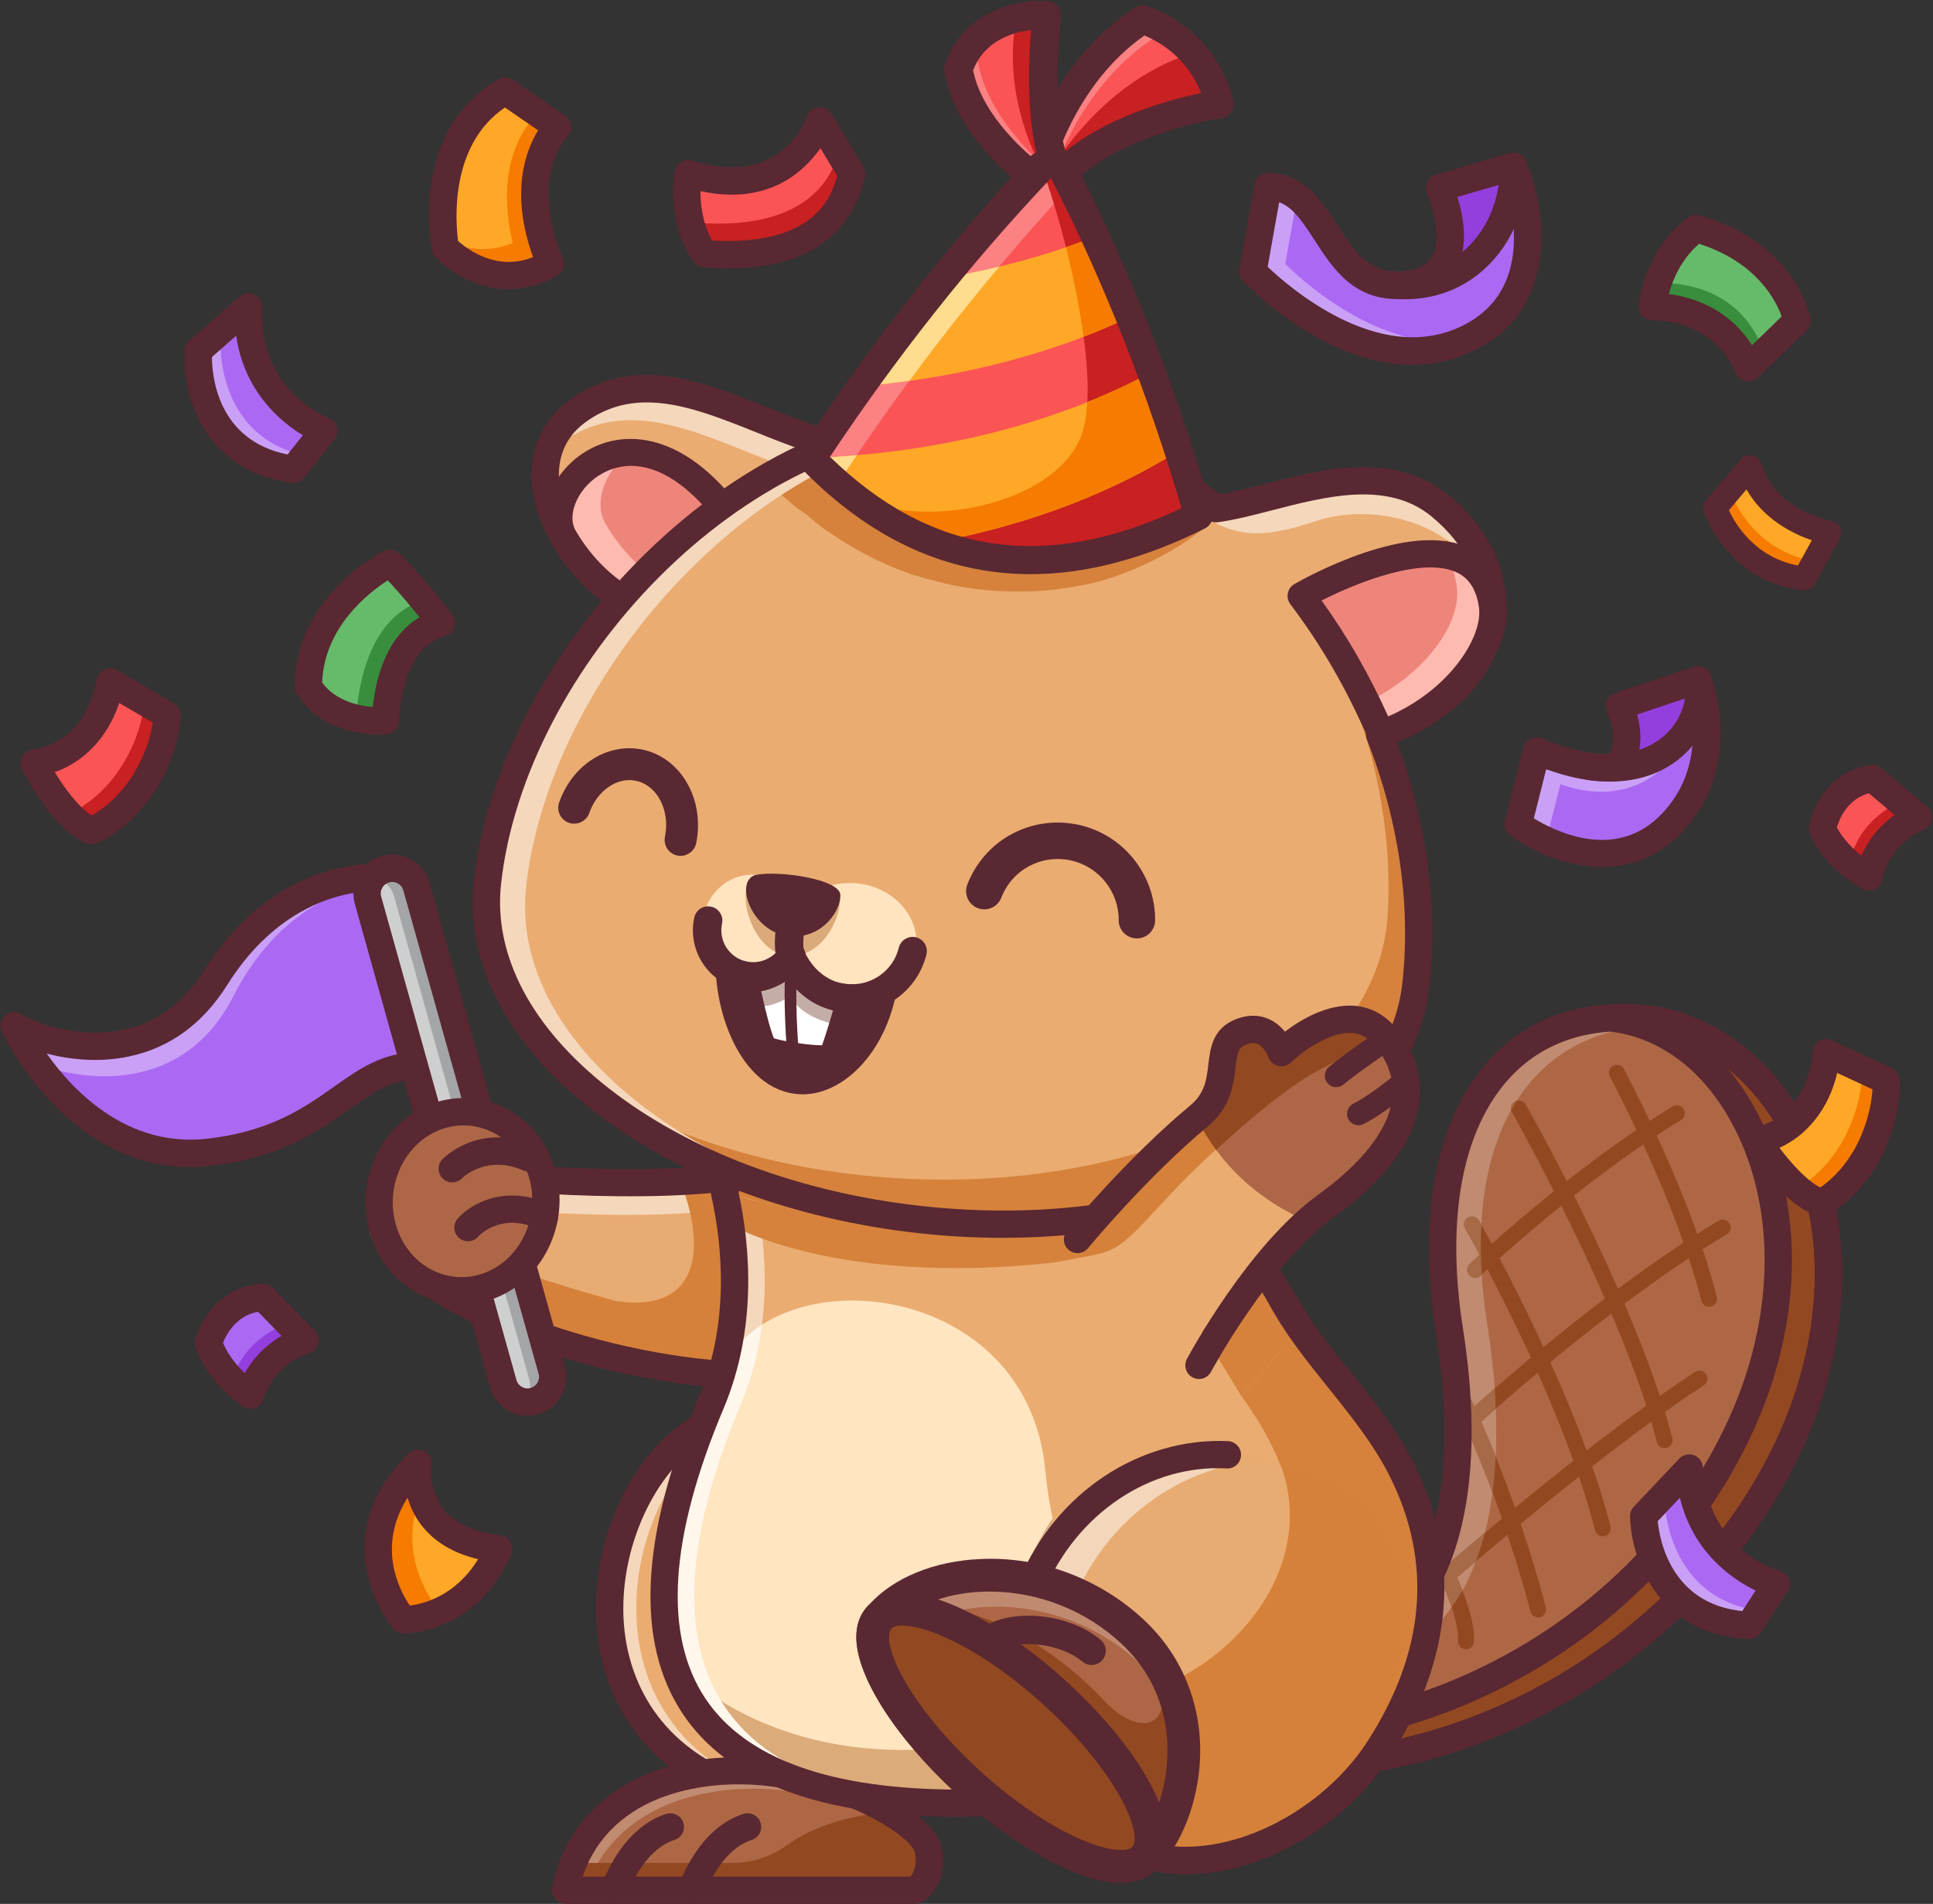 <svg width="1549" height="1526" viewBox="0 0 1549 1526" fill="none" xmlns="http://www.w3.org/2000/svg">
<rect x="0" y="0" width="1549" height="1526" fill="#333333" stroke="none"/>
<g clip-path="url(#clip0_971_2142)">
<path d="M1016.1 149.736L1004.07 217.589C1004.07 217.589 1090.82 309.494 1173.27 272.555C1255.72 235.627 1212.77 133.421 1212.77 133.421L1153.51 150.598C1153.51 150.598 1186.15 223.937 1124.31 228.489C1062.47 233.042 1065.04 149.736 1016.09 149.736H1016.1Z" fill="#AB69F3"/>
<path d="M1117.89 228.592C1119.88 228.754 1121.65 228.379 1123.61 228.419C1121.37 228.561 1119.72 227.902 1117.64 227.811L1117.89 228.592Z" fill="#FA5455"/>
<path d="M1124.74 228.379C1179.23 228.774 1213.59 182.842 1212.77 133.412L1153.51 150.588C1153.51 150.588 1185.86 223.441 1124.74 228.379Z" fill="#933FDE"/>
<path d="M1131.68 292.359C1060.56 292.359 999.194 228.389 996.092 225.114C993.719 222.579 992.665 219.091 993.273 215.684L1005.31 147.83C1006.23 142.588 1010.78 138.796 1016.09 138.796C1044.82 138.796 1059.17 161.022 1071.82 180.642C1085.28 201.509 1097.01 219.537 1123.51 217.57C1135.46 216.698 1143.25 212.956 1147.32 206.143C1156.18 191.4 1147.58 164.236 1143.49 155.029C1142.22 152.14 1142.24 148.824 1143.58 145.975C1144.92 143.105 1147.43 140.946 1150.47 140.074L1209.73 122.907C1215.06 121.326 1220.71 124.043 1222.87 129.184C1239.17 167.947 1250.69 249.884 1177.74 282.554C1162.27 289.489 1146.74 292.359 1131.69 292.359H1131.68ZM1015.84 213.849C1032.87 230.082 1103.64 291.811 1168.79 262.559C1227.8 236.145 1213.64 171.04 1205.95 146.816L1167.86 157.848C1172.52 172.672 1177.63 198.183 1166.15 217.377C1158.24 230.589 1144.44 238.001 1125.13 239.42C1085.47 242.543 1067.76 214.721 1053.42 192.505C1043.28 176.789 1035.76 165.909 1025.03 162.137L1015.85 213.838L1015.84 213.849Z" fill="#592832"/>
<path d="M1125.82 239.847C1122.91 239.847 1119.99 239.735 1117.03 239.492C1111 239.025 1106.51 233.732 1106.99 227.71C1107.46 221.687 1112.77 216.84 1118.77 217.671C1140.81 219.476 1160.53 212.805 1175.71 198.548C1192.46 182.812 1202.24 158.538 1201.82 133.605C1201.71 127.562 1206.55 122.573 1212.59 122.482C1218.72 122.908 1223.62 127.207 1223.71 133.25C1224.25 164.713 1212.19 194.33 1190.71 214.528C1172.96 231.198 1150.66 239.857 1125.82 239.857V239.847Z" fill="#592832"/>
<path d="M1016.1 149.736L1004.07 217.589C1004.07 217.589 1090.82 309.494 1173.27 272.555C1255.72 235.627 1212.77 133.421 1212.77 133.421L1153.51 150.598C1153.51 150.598 1186.15 223.937 1124.31 228.489C1062.47 233.042 1065.04 149.736 1016.09 149.736H1016.1Z" fill="#AB69F3"/>
<path d="M1138.42 221.22C1142.23 221.717 1145.73 222.721 1150.15 222.396C1212 217.833 1179.38 144.504 1179.38 144.504L1209.22 135.845C1208.19 132.885 1207.48 131.141 1207.48 131.141L1148.2 148.327C1148.2 148.327 1172.8 203.79 1138.44 221.22H1138.42Z" fill="#CAA0F7"/>
<path d="M1029.92 211.496L1039.08 159.987C1031.56 152.535 1022.76 147.475 1010.78 147.475L998.769 215.308C998.769 215.308 1075.73 295.481 1153.55 274.127C1087.64 271.451 1029.93 211.496 1029.93 211.496H1029.92Z" fill="#CAA0F7"/>
<path d="M1117.89 228.592C1119.88 228.754 1121.65 228.379 1123.61 228.419C1121.37 228.561 1119.72 227.902 1117.64 227.811L1117.89 228.592Z" fill="#FA5455"/>
<path d="M1124.74 228.379C1179.23 228.774 1213.59 182.842 1212.77 133.412L1153.51 150.588C1153.51 150.588 1185.86 223.441 1124.74 228.379Z" fill="#933FDE"/>
<path d="M1131.68 292.359C1060.56 292.359 999.194 228.389 996.092 225.114C993.719 222.579 992.665 219.091 993.273 215.684L1005.31 147.83C1006.23 142.588 1010.78 138.796 1016.09 138.796C1044.82 138.796 1059.17 161.022 1071.82 180.642C1085.28 201.509 1097.01 219.537 1123.51 217.57C1135.46 216.698 1143.25 212.956 1147.32 206.143C1156.18 191.4 1147.58 164.236 1143.49 155.029C1142.22 152.14 1142.24 148.824 1143.58 145.975C1144.92 143.105 1147.43 140.946 1150.47 140.074L1209.73 122.907C1215.06 121.326 1220.71 124.043 1222.87 129.184C1239.17 167.947 1250.69 249.884 1177.74 282.554C1162.27 289.489 1146.74 292.359 1131.69 292.359H1131.68ZM1015.84 213.849C1032.87 230.082 1103.64 291.811 1168.79 262.559C1227.8 236.145 1213.64 171.04 1205.95 146.816L1167.86 157.848C1172.52 172.672 1177.63 198.183 1166.15 217.377C1158.24 230.589 1144.44 238.001 1125.13 239.42C1085.47 242.543 1067.76 214.721 1053.42 192.505C1043.28 176.789 1035.76 165.909 1025.03 162.137L1015.85 213.838L1015.84 213.849Z" fill="#592832"/>
<path d="M1125.82 239.847C1122.91 239.847 1119.99 239.735 1117.03 239.492C1111 239.025 1106.51 233.732 1106.99 227.71C1107.46 221.687 1112.77 216.84 1118.77 217.671C1140.81 219.476 1160.53 212.805 1175.71 198.548C1192.46 182.812 1202.24 158.538 1201.82 133.605C1201.71 127.562 1206.55 122.573 1212.59 122.482C1218.72 122.908 1223.62 127.207 1223.71 133.25C1224.25 164.713 1212.19 194.33 1190.71 214.528C1172.96 231.198 1150.66 239.857 1125.82 239.857V239.847Z" fill="#592832"/>
<path d="M1324.09 245.818C1324.09 245.818 1379.1 243.243 1400.98 294.772L1440.04 256.982C1440.04 256.982 1429.74 203.182 1359.31 183.268C1327.53 206.305 1324.09 245.808 1324.09 245.808V245.818Z" fill="#66BB6A"/>
<path d="M1411.01 276.024C1389.13 224.495 1334.12 227.07 1334.12 227.07C1334.12 227.07 1335.42 215.947 1341 202.158C1326.2 223.177 1324.09 245.829 1324.09 245.829C1324.09 245.829 1379.1 243.253 1400.98 294.782L1440.04 256.992C1440.04 256.992 1439.37 254.143 1437.91 249.996C1432.13 255.593 1424.41 263.056 1411.01 276.024Z" fill="#388E3C"/>
<path d="M1400.99 305.723C1400.26 305.723 1399.53 305.652 1398.82 305.51C1395.27 304.8 1392.33 302.387 1390.91 299.061C1372.27 255.106 1325.06 256.658 1324.63 256.769C1321.36 256.719 1318.42 255.684 1316.22 253.423C1314.03 251.142 1312.94 248.019 1313.2 244.886C1313.37 243.071 1317.48 200.1 1352.91 174.416C1355.59 172.47 1359.08 171.851 1362.3 172.764C1438.36 194.259 1450.33 252.49 1450.8 254.944C1451.5 258.584 1450.32 262.305 1447.66 264.891L1408.62 302.681C1406.57 304.678 1403.82 305.743 1401 305.743L1400.99 305.723ZM1337.28 235.659C1354.75 237.96 1384.86 246.386 1403.91 276.724L1427.71 253.677C1423.33 241.205 1408.07 210.401 1361.6 195.415C1346.99 207.907 1340.27 224.739 1337.28 235.659Z" fill="#592832"/>
<path d="M198.955 246.051L159.016 281.073C159.016 281.073 152.577 364.582 235.022 376.171L259.498 345.256C259.498 345.256 196.37 322.067 198.945 246.051H198.955Z" fill="#AB69F3"/>
<path d="M176.76 272.475L199.422 252.601C199.381 250.32 198.874 248.434 198.955 246.041L159.016 281.063C159.016 281.063 152.577 364.572 235.032 376.161C238.814 371.375 241.075 368.526 243.782 365.109C171.721 348.511 176.76 272.475 176.76 272.475Z" fill="#CAA0F7"/>
<path d="M235.022 387.102C234.525 387.102 234.008 387.061 233.511 386.99C160.223 376.709 145.601 312.647 148.106 280.231C148.339 277.382 149.657 274.726 151.817 272.84L191.756 237.818C195.021 234.949 199.685 234.249 203.66 236.165C207.594 238.041 210.058 242.066 209.916 246.426C207.655 313.246 261.07 334.133 263.331 334.995C266.606 336.222 269.121 338.949 270.054 342.336C270.976 345.702 270.267 349.322 268.107 352.07L243.62 382.975C241.521 385.611 238.347 387.112 235.032 387.112L235.022 387.102ZM169.825 286.153C169.896 301.575 174.367 352.992 230.459 364.268L242.667 348.866C225.237 338.31 195.772 314.199 189.252 269.129L169.825 286.153Z" fill="#592832"/>
<path d="M27.284 611.773C27.284 611.773 50.473 657.289 73.662 665.877C123.477 640.974 134.641 584.284 133.779 573.121L88.263 546.495C88.263 546.495 81.388 603.184 27.284 611.773Z" fill="#FA5455"/>
<path d="M115.69 562.546C115.031 577.968 102.498 628.909 55.715 652.301C55.441 652.199 55.167 651.956 54.894 651.844C60.835 658.161 67.223 663.495 73.662 665.877C123.477 640.965 134.641 584.285 133.779 573.121L115.69 562.536V562.546Z" fill="#C92021"/>
<path d="M73.672 676.828C72.384 676.828 71.107 676.615 69.88 676.149C43.416 666.364 20.095 621.791 17.529 616.742C15.928 613.619 15.928 609.918 17.529 606.795C19.111 603.672 22.092 601.502 25.57 600.944C70.65 593.796 77.15 547.114 77.403 545.137C77.88 541.486 80.151 538.313 83.446 536.69C86.721 535.048 90.625 535.18 93.799 537.045L139.315 563.672C142.418 565.476 144.425 568.701 144.719 572.28C145.855 587.215 132.816 648.549 78.579 675.672C77.048 676.443 75.355 676.808 73.682 676.808L73.672 676.828ZM43.852 618.871C52.034 632.225 63.421 647.383 73.418 653.589C109.15 633.036 120.263 593.948 122.453 579.195L95.543 563.438C88.952 583.474 73.459 608.437 43.852 618.871Z" fill="#592832"/>
<path d="M167.107 1076.23C167.107 1076.23 176.557 1041.64 210.91 1039.92L244.411 1074.28C244.411 1074.28 211.772 1082.86 200.608 1118.08C173.12 1099.18 167.107 1076.23 167.107 1076.23Z" fill="#AB69F3"/>
<path d="M210.91 1039.92C210.362 1039.95 210.078 1040.29 209.541 1040.33C228.897 1060.19 230.104 1061.42 230.104 1061.42C230.104 1061.42 197.465 1070.01 186.301 1105.22C184.811 1104.2 184.02 1103.12 182.651 1102.08C187.305 1107.37 192.983 1112.83 200.608 1118.08C211.772 1082.86 244.411 1074.28 244.411 1074.28L210.92 1039.92H210.91Z" fill="#933FDE"/>
<path d="M200.608 1129.02C198.418 1129.02 196.258 1128.38 194.403 1127.09C163.903 1106.13 156.816 1080.1 156.532 1079C156.035 1077.12 156.055 1075.19 156.552 1073.33C157.029 1071.6 168.588 1031.05 210.362 1028.97C213.861 1029.08 216.568 1030.03 218.758 1032.27L252.269 1066.63C254.996 1069.43 256.01 1073.45 254.976 1077.2C253.942 1080.96 250.981 1083.88 247.209 1084.86C246.175 1085.14 220.167 1092.63 211.062 1121.38C210.008 1124.68 207.463 1127.3 204.177 1128.42C203.021 1128.82 201.805 1129.01 200.608 1129.01V1129.02ZM178.707 1076.21C180.593 1080.89 185.48 1090.56 196.208 1100.58C204.481 1085.5 216.172 1076.19 225.632 1070.71L206.793 1051.39C189.181 1054.54 181.292 1069.76 178.707 1076.22V1076.21Z" fill="#592832"/>
<path d="M1402.12 374.438L1374.47 407.199C1374.47 407.199 1391.16 457.48 1445.9 463.686L1466.01 427.133C1466.01 427.133 1415.76 417.865 1402.13 374.428L1402.12 374.438Z" fill="#FFA726"/>
<path d="M1453.56 449.774C1402.63 441.277 1386.61 394.291 1386.61 394.291L1402.55 375.391C1402.44 375.046 1402.23 374.783 1402.12 374.428L1374.47 407.199C1374.47 407.199 1391.16 457.48 1445.89 463.686C1449.2 457.663 1451.23 453.972 1453.55 449.764L1453.56 449.774Z" fill="#F57C00"/>
<path d="M1445.9 473.206C1445.55 473.206 1445.19 473.186 1444.84 473.135C1384.75 466.332 1366.2 412.501 1365.43 410.2C1364.4 407.067 1365.06 403.609 1367.2 401.074L1394.84 368.293C1397.05 365.616 1400.62 364.43 1403.98 365.099C1407.39 365.779 1410.15 368.253 1411.18 371.568C1422.96 409.105 1467.29 417.672 1467.74 417.764C1470.73 418.311 1473.3 420.278 1474.6 423.036C1475.92 425.794 1475.82 429.029 1474.35 431.695L1454.24 468.248C1452.55 471.31 1449.35 473.186 1445.9 473.186V473.206ZM1385.45 408.932C1390.55 419.984 1406.21 446.661 1440.77 453.293L1451.89 433.044C1437.26 428.005 1413.23 416.435 1399.53 392.243L1385.45 408.922V408.932Z" fill="#592832"/>
<path d="M1360.58 544.792C1360.58 544.792 1387.46 614.288 1336.39 662.977C1285.32 711.667 1216.59 660.737 1216.59 660.737L1231.42 601.846C1231.42 601.846 1280.82 623.109 1298.33 611.824C1310.58 589.791 1297.54 565.973 1297.54 565.973L1360.57 544.802L1360.58 544.792Z" fill="#AB69F3"/>
<path d="M1250.43 628.422C1250.43 628.422 1297.34 648.873 1332.97 615.028C1345.25 592.995 1316.54 592.569 1316.54 592.569L1366.86 575.636C1365.2 557.608 1360.59 544.792 1360.59 544.792L1297.56 565.963C1297.56 565.963 1310.59 589.791 1298.35 611.824C1280.83 623.109 1231.42 601.857 1231.42 601.857L1216.58 660.726C1216.58 660.726 1225.57 667.216 1239.1 673.35L1250.43 628.422Z" fill="#CAA0F7"/>
<path d="M1273.75 614.318L1273.71 614.166C1274.35 614.257 1274.98 614.328 1275.61 614.409C1274.95 614.328 1274.41 614.409 1273.75 614.318Z" fill="#417812"/>
<path d="M1284.9 614.845C1290.12 614.713 1294.93 614.024 1298.34 611.823C1310.59 589.8 1297.55 565.973 1297.55 565.973L1360.58 544.801C1366.84 576.436 1339.96 617.37 1284.88 614.855L1284.9 614.845Z" fill="#933FDE"/>
<path d="M1283.98 694.866C1254.02 694.866 1225.75 681.157 1210.07 669.558C1206.5 666.901 1204.87 662.379 1205.97 658.08L1220.79 599.169C1221.57 596.067 1223.68 593.451 1226.57 592.021C1229.44 590.591 1232.79 590.49 1235.75 591.788C1255.34 600.204 1280.38 606.348 1290.2 603.57C1296.71 588.026 1288.03 571.367 1287.92 571.184C1286.42 568.356 1286.2 564.949 1287.4 561.968C1288.6 558.976 1291.02 556.624 1294.06 555.6L1357.09 534.408C1362.59 532.533 1368.68 535.372 1370.8 540.827C1372.01 543.95 1399.67 617.786 1343.96 670.916C1325.47 688.529 1304.33 694.856 1283.98 694.856V694.866ZM1229.11 655.92C1245.67 666.06 1292.7 689.533 1328.85 655.068C1363.21 622.287 1357.94 578.323 1353.31 558.804L1311.89 572.726C1315.02 583.707 1317.09 600.65 1307.93 617.137C1307.06 618.718 1305.81 620.057 1304.29 621.04C1287.95 631.504 1256.85 622.947 1239.02 616.569L1229.12 655.92H1229.11Z" fill="#592832"/>
<path d="M1290.02 626.496C1284.23 626.496 1278.27 626.049 1272.16 625.157C1266.19 624.265 1262.05 618.708 1262.92 612.716C1263.82 606.724 1269.3 602.698 1275.36 603.479C1300.96 607.291 1322.92 601.238 1336.96 586.475C1347.53 575.372 1352.46 560.224 1349.83 546.911C1348.65 540.979 1352.52 535.22 1358.46 534.044C1364.27 532.908 1370.17 536.721 1371.32 542.672C1375.32 562.83 1368.22 585.41 1352.82 601.583C1337.28 617.928 1315.37 626.496 1290.01 626.496H1290.02Z" fill="#592832"/>
<path d="M1460.43 664.235C1460.43 664.235 1466.58 628.909 1500.62 623.961L1537.21 655.008C1537.21 655.008 1505.52 666.628 1497.72 702.735C1468.58 686.511 1460.44 664.225 1460.44 664.225L1460.43 664.235Z" fill="#FA5455"/>
<path d="M1500.62 623.97C1500.08 624.051 1499.83 624.416 1499.29 624.508C1520.44 642.454 1521.74 643.57 1521.74 643.57C1521.74 643.57 1490.06 655.19 1482.26 691.296C1480.68 690.414 1479.79 689.421 1478.33 688.508C1483.46 693.345 1489.62 698.242 1497.71 702.744C1505.52 666.637 1537.2 655.017 1537.2 655.017L1500.62 623.97Z" fill="#C92021"/>
<path d="M1497.71 713.705C1495.88 713.705 1494.04 713.239 1492.38 712.337C1460.04 694.319 1450.53 669.081 1450.14 668.007C1449.48 666.202 1449.3 664.265 1449.64 662.379C1449.95 660.615 1457.63 619.155 1499.05 613.152C1502.17 612.706 1505.33 613.618 1507.71 615.646L1544.3 646.693C1547.26 649.208 1548.67 653.112 1547.99 656.955C1547.32 660.787 1544.65 663.981 1540.99 665.31C1539.97 665.685 1514.79 675.591 1508.42 705.077C1507.67 708.463 1505.39 711.312 1502.21 712.742C1500.79 713.381 1499.23 713.705 1497.7 713.705H1497.71ZM1471.96 663.14C1474.29 667.591 1480.07 676.787 1491.69 685.741C1498.49 669.964 1509.26 659.591 1518.17 653.233L1497.6 635.783C1480.34 640.559 1473.95 656.407 1471.96 663.14Z" fill="#592832"/>
<path d="M308.999 577.826C308.999 577.826 308.999 511.148 353.664 499.366C326.176 463.533 312.437 451.518 312.437 451.518C312.437 451.518 247.159 484.157 247.159 550.287C266.059 581.202 308.999 577.826 308.999 577.826Z" fill="#66BB6A"/>
<path d="M339.134 481.187C290.748 496.213 285.993 563.154 285.577 575.707C298.454 578.597 308.989 577.826 308.989 577.826C308.989 577.826 308.989 511.149 353.654 499.367C348.128 492.157 343.555 486.56 339.134 481.187Z" fill="#388E3C"/>
<path d="M305.187 588.898C292.3 588.898 256.193 586.069 237.81 555.975C236.755 554.262 236.208 552.284 236.208 550.277C236.208 478.215 304.609 443.173 307.519 441.713C311.473 439.756 316.269 440.344 319.626 443.265C320.234 443.802 334.51 456.415 362.343 492.705C364.574 495.615 365.192 499.437 363.996 502.915C362.82 506.373 359.971 509.029 356.422 509.952C320.528 519.412 319.94 577.258 319.92 577.846C319.899 583.544 315.519 588.29 309.831 588.756C309.496 588.776 307.813 588.898 305.177 588.898H305.187ZM258.17 547.063C268.806 561.805 287.453 565.709 298.698 566.682C300.624 548.056 307.985 511.27 336.193 494.814C324.29 479.878 315.773 470.469 310.703 465.206C295.605 474.879 259.813 502.479 258.16 547.052L258.17 547.063Z" fill="#592832"/>
<path d="M551.374 139.242C551.374 139.242 544.935 174.619 564.261 203.314C666.041 211.395 678.493 155.993 682.569 139.242L657.017 96.728C657.017 96.728 633.828 165.007 551.374 139.242Z" fill="#FA5455"/>
<path d="M672.257 122.076C665.818 143.724 645.336 185.539 555.977 178.452C554.203 175.826 553.615 173.047 552.256 170.34C553.919 180.895 556.9 192.373 564.271 203.314C666.051 211.395 678.503 155.993 682.579 139.242C678.117 131.82 675.299 127.136 672.267 122.076H672.257Z" fill="#C92021"/>
<path d="M583.769 215.075C577.25 215.075 570.456 214.792 563.379 214.224C560.063 213.97 557.032 212.206 555.166 209.428C533.62 177.417 540.301 138.897 540.606 137.275C541.153 134.193 543.009 131.485 545.706 129.863C548.393 128.261 551.658 127.845 554.639 128.798C626.213 151.075 645.874 95.571 646.665 93.209C648.034 89.183 651.633 86.314 655.882 85.848C660.11 85.523 664.236 87.429 666.437 91.11L691.978 133.615C693.458 136.079 693.905 139.029 693.225 141.828C681.423 190.609 644.677 215.086 583.79 215.086L583.769 215.075ZM570.629 192.779C650.812 197.159 665.899 159.734 670.827 140.986L657.443 118.71C643.876 138.279 614.827 164.814 561.3 153.194C561.28 163.496 562.852 178.827 570.619 192.779H570.629Z" fill="#592832"/>
<path d="M404.939 73.112L446.825 101.898C446.825 101.898 410.09 137.528 441.005 211.395C394.627 238.883 356.837 198.507 356.837 198.507C356.837 198.507 339.661 110.04 404.939 73.112Z" fill="#FFA726"/>
<path d="M446.825 101.888L431.059 91.049C421.467 99.992 395.793 130.684 410.901 194.918C388.087 203.759 369.583 198.923 355.884 191.197C356.371 195.425 356.837 198.497 356.837 198.497C356.837 198.497 394.627 238.862 441.005 211.384C410.09 137.518 446.825 101.888 446.825 101.888Z" fill="#F57C00"/>
<path d="M407.89 231.826C381.294 231.826 359.251 217.083 348.837 205.98C347.428 204.469 346.485 202.614 346.09 200.576C345.319 196.652 328.234 103.916 399.525 63.571C403.215 61.523 407.667 61.736 411.124 64.088L453.031 92.874C455.738 94.73 457.472 97.701 457.736 100.965C458.019 104.24 456.813 107.475 454.46 109.756C453.264 110.973 423.748 141.838 451.114 207.156C453.213 212.196 451.297 218.016 446.592 220.804C433.208 228.733 420.067 231.816 407.9 231.816L407.89 231.826ZM367.088 193.164C374.409 199.754 398.176 217.782 427.175 206.071C408.387 153.995 421.456 120.271 431.241 104.464L404.615 86.172C359.879 116.53 365.121 178.34 367.099 193.164H367.088Z" fill="#592832"/>
<path d="M334.997 1172.71C334.997 1172.71 325.243 1232.73 399.606 1241.43C374.764 1299.08 323.235 1298.2 323.235 1298.2C323.235 1298.2 270.743 1237 334.997 1172.71Z" fill="#FFA726"/>
<path d="M349.78 1288.2C349.78 1288.2 316.087 1247.61 337.613 1197.94C333.496 1184.3 334.997 1172.7 334.997 1172.7C270.743 1236.99 323.235 1298.19 323.235 1298.19C323.235 1298.19 340.827 1298.15 360.356 1286.96C354.029 1288.12 349.77 1288.19 349.77 1288.19L349.78 1288.2Z" fill="#F57C00"/>
<path d="M323.367 1309.15H323.043C319.909 1309.1 316.949 1307.71 314.911 1305.33C314.323 1304.63 256.629 1235.63 327.23 1164.97C330.596 1161.63 335.727 1160.82 339.976 1162.96C344.183 1165.12 346.536 1169.73 345.806 1174.41C345.735 1174.96 343.24 1193.59 354.931 1208.89C364.006 1220.76 379.459 1228.05 400.883 1230.57C404.311 1230.96 407.352 1232.97 409.086 1235.97C410.82 1238.97 411.033 1242.6 409.654 1245.77C383.028 1307.63 328.65 1309.16 323.367 1309.16V1309.15ZM326.591 1200.39C301.547 1240.21 320.356 1275.05 328.406 1286.89C339.266 1285.53 365.233 1279.17 383.109 1249.66C362.982 1244.88 347.621 1235.56 337.289 1221.89C331.945 1214.79 328.629 1207.35 326.591 1200.39Z" fill="#592832"/>
<path d="M296.305 988.253C319.575 1039.33 518.137 1114.49 636.87 1106.48C726.016 1043.85 658.741 947.837 640.165 928.977C581.417 960.633 389.375 943.771 372.533 940.262L296.305 988.242V988.253Z" fill="#E8AB71"/>
<path d="M370.992 966.097C387.854 969.625 579.886 986.487 638.624 954.832C649.423 965.772 675.836 1002.81 679.365 1044.09C688.987 993.19 653.164 942.178 640.155 928.986C581.407 960.601 389.385 943.78 372.523 940.251L296.315 988.231C298.667 993.473 303.98 999.071 309.75 1004.67L370.992 966.097Z" fill="#F5D7BB"/>
<path d="M299.6 994.083C300.29 995.147 301.03 996.212 301.841 997.297C302.236 997.824 302.632 998.362 303.047 998.889C303.95 1000.03 304.923 1001.19 305.947 1002.36C306.333 1002.79 306.677 1003.23 307.083 1003.66C308.452 1005.18 309.942 1006.7 311.504 1008.24C312.163 1008.89 312.883 1009.55 313.582 1010.19C314.586 1011.14 315.61 1012.08 316.675 1013.03C317.557 1013.81 318.459 1014.61 319.382 1015.39C320.345 1016.21 321.339 1017.03 322.343 1017.85C323.397 1018.7 324.422 1019.56 325.527 1020.43C326.307 1021.03 327.139 1021.65 327.94 1022.26C330.475 1024.2 333.121 1026.13 335.889 1028.08C336.558 1028.56 337.218 1029.02 337.907 1029.5C339.56 1030.64 341.253 1031.78 342.977 1032.92C343.595 1033.33 344.224 1033.74 344.863 1034.15C346.749 1035.38 348.655 1036.61 350.622 1037.83C350.652 1037.85 350.673 1037.87 350.703 1037.89C357.507 1042.13 364.787 1046.35 372.452 1050.53C372.655 1050.64 372.868 1050.75 373.071 1050.86C375.596 1052.23 378.161 1053.59 380.767 1054.95C449.533 1090.66 562.395 1111.41 635.369 1106.48C724.516 1043.85 658.761 947.837 640.186 928.977C622.016 938.772 580.18 945.961 545.635 948.303C566.887 1002.83 558.887 1053.34 492.402 1042.6C425.411 1023.63 354.668 1000.74 321.055 972.678L296.315 988.253C296.974 989.692 297.795 991.173 298.698 992.663C298.982 993.13 299.306 993.606 299.61 994.083H299.6Z" fill="#D6813A"/>
<path d="M607.83 1113.55C490.091 1113.55 331.266 1056.87 306.759 1003.05C304.903 998.959 305.704 994.153 308.807 990.929L364.614 932.698C367.251 929.97 371.053 928.794 374.754 929.544C391.271 933.002 579.602 949.164 634.974 919.334C639.212 917.073 644.525 917.823 647.963 921.291C659.653 933.164 692.009 978.346 687.476 1028.47C684.515 1061.03 667.055 1088.74 635.552 1110.88C633.909 1112.01 631.983 1112.69 629.995 1112.84C622.817 1113.31 615.395 1113.55 607.82 1113.55H607.83ZM330.323 1000.12C361.715 1043.8 515.156 1097.63 625.443 1091.18C649.879 1073.25 663.405 1051.5 665.666 1026.5C668.749 992.46 650.285 958.624 637.367 942.371C571.845 969.352 411.489 956.039 376.579 951.871L330.323 1000.12Z" fill="#592832"/>
<path d="M11.294 822.177C11.294 822.177 63.005 935.658 167.746 923.542C272.477 911.425 283.184 844.17 348.026 855.871L298.566 703.616C298.566 703.616 225.267 699.946 172.816 783.617C120.364 867.288 28.399 833.706 11.294 822.177Z" fill="#AB69F3"/>
<path d="M29.514 851.582C47.583 861.529 142.195 886.675 186.9 798.623C224.689 724.189 282.921 710.562 300.036 708.138L298.566 703.616C298.566 703.616 225.267 699.946 172.816 783.617C120.364 867.288 28.399 833.706 11.294 822.177C11.294 822.177 18.574 838.147 33.195 857.463C30.782 853.802 29.514 851.592 29.514 851.592V851.582Z" fill="#CAA0F7"/>
<path d="M346.789 855.688C347.205 855.759 347.6 855.79 348.026 855.871L347.905 855.506C347.54 855.567 347.154 855.617 346.789 855.688Z" fill="#DB8EBC"/>
<path d="M152.334 935.385C52.065 935.385 1.854 827.856 1.337 826.72C-0.691 822.249 0.485 816.986 4.227 813.813C7.968 810.659 13.352 810.355 17.438 813.103C26.31 819.095 62.103 833.118 98.798 825.382C125.515 819.734 147.295 803.724 163.528 777.807C218.748 689.705 295.635 692.615 299.113 692.666C303.636 692.899 307.58 695.911 308.969 700.22L358.429 852.464C359.626 856.135 358.805 860.15 356.27 863.05C353.735 865.94 349.851 867.278 346.079 866.629C318.814 861.742 302.713 873.068 280.467 888.764C255.797 906.214 225.085 927.902 169.003 934.392C163.305 935.051 157.738 935.375 152.334 935.375V935.385ZM37.413 844.464C59.071 875.106 102.519 920.054 166.469 912.652C217.014 906.792 244.015 887.719 267.833 870.888C287.352 857.078 305.988 843.907 332.513 843.552L290.677 714.811C271.889 716.433 221.343 726.806 182.093 789.417C162.555 820.555 136.07 839.861 103.33 846.786C79.38 851.846 55.867 849.301 37.403 844.454L37.413 844.464Z" fill="#592832"/>
<path d="M294.916 721.584L403.297 1109.01C406.369 1120 417.948 1126.26 428.828 1122.8C439.18 1119.52 445.071 1108.61 442.151 1098.14L333.77 710.714C330.698 699.723 319.119 693.467 308.239 696.924C297.886 700.21 291.995 711.12 294.916 721.584Z" fill="#CED0D0"/>
<path d="M442.141 1098.14L333.76 710.714C330.688 699.723 319.108 693.467 308.229 696.924C304.264 698.182 300.969 700.575 298.556 703.606C306.454 704.509 313.43 710.035 315.712 718.197L424.093 1105.63C425.898 1112.09 424.326 1118.7 420.443 1123.6C423.18 1123.92 426.019 1123.69 428.818 1122.8C439.18 1119.52 445.061 1108.61 442.141 1098.14Z" fill="#A3A5A7"/>
<path d="M422.663 1134.73C417.583 1134.73 412.554 1133.46 407.941 1130.97C400.437 1126.92 395.053 1120.19 392.741 1111.96L284.36 724.534V724.513C279.838 708.28 288.852 691.58 304.913 686.48C313.075 683.915 321.653 684.716 329.116 688.762C336.619 692.807 342.003 699.56 344.315 707.763L452.696 1095.19C457.218 1111.45 448.184 1128.17 432.113 1133.25C429.01 1134.23 425.837 1134.73 422.663 1134.73ZM305.461 718.622L413.842 1106.05C414.521 1108.5 416.123 1110.5 418.354 1111.7C420.544 1112.9 423.079 1113.16 425.502 1112.36C430.278 1110.86 432.955 1105.91 431.596 1101.09L323.215 713.684C322.536 711.241 320.934 709.243 318.703 708.037C316.492 706.84 313.927 706.597 311.534 707.378C306.779 708.878 304.102 713.826 305.461 718.622Z" fill="#592832"/>
<path d="M437.178 968.472C440.565 928.964 413.513 894.382 376.755 891.231C339.998 888.08 307.455 917.553 304.068 957.061C300.681 996.569 327.733 1031.15 364.49 1034.3C401.247 1037.45 433.79 1007.98 437.178 968.472Z" fill="#AD6746"/>
<path d="M369.806 1045.57C359.413 1045.57 349.06 1043.34 339.296 1038.87C319.636 1029.89 304.791 1013.17 297.501 991.801C283.032 949.377 303.737 901.722 343.626 885.57C362.698 877.853 383.403 878.3 402.019 886.786C421.659 895.77 436.503 912.49 443.794 933.854V933.874C458.283 976.278 437.578 1023.93 397.669 1040.09C388.615 1043.76 379.205 1045.57 369.816 1045.57H369.806ZM371.459 902.006C364.848 902.006 358.216 903.294 351.839 905.869C322.536 917.742 307.438 953.099 318.226 984.724C323.56 1000.34 334.267 1012.5 348.401 1018.94C361.431 1024.92 376.011 1025.2 389.446 1019.79C418.769 1007.91 433.857 972.536 423.079 940.931C417.735 925.316 407.018 913.159 392.904 906.71C386.039 903.577 378.769 902.006 371.459 902.006Z" fill="#592832"/>
<path d="M375.028 994.863C372.493 994.863 369.968 994.011 367.92 992.247C363.317 988.313 362.789 981.408 366.703 976.814C376.346 965.529 404.199 948.566 440.863 965.195C446.369 967.709 448.813 974.199 446.318 979.704C443.824 985.19 437.335 987.654 431.809 985.159C400.883 971.075 383.504 990.848 383.352 991.04C381.182 993.575 378.11 994.873 375.028 994.873V994.863Z" fill="#592832"/>
<path d="M362.404 947.654C359.646 947.654 356.878 946.619 354.759 944.551C350.46 940.343 350.318 933.499 354.495 929.169C355.712 927.942 384.103 899.136 428.017 917.955C433.573 920.348 436.149 926.797 433.776 932.343C431.383 937.92 424.975 940.526 419.388 938.102C389.71 925.306 371.002 943.628 370.211 944.429C368.072 946.589 365.243 947.654 362.404 947.654Z" fill="#592832"/>
<path d="M1007.84 1328.44C1145.21 1345.45 1186.42 1224.56 1161.54 1066.72C1136.66 908.88 1198.25 807.171 1313.99 816.215C1429.72 825.259 1509.9 982.229 1437.74 1149.05C1365.56 1315.88 1170.43 1444.91 948.771 1410.37L1007.84 1328.44Z" fill="#EAAC71"/>
<path d="M1007.84 1328.44C1145.21 1345.45 1186.42 1224.56 1161.54 1066.72C1136.66 908.88 1198.25 807.171 1313.99 816.215C1429.72 825.259 1509.9 982.229 1437.74 1149.05C1365.56 1315.88 1170.43 1444.91 948.771 1410.37L1007.84 1328.44Z" fill="#AE6745"/>
<path d="M1041.17 1334.79C1178.54 1351.79 1216.79 1220.11 1191.92 1062.27C1167.19 905.382 1230.87 814.806 1345.24 822.461C1335.19 819.176 1324.73 817.047 1313.98 816.205C1198.24 807.161 1136.66 908.87 1161.53 1066.71C1186.41 1224.55 1145.19 1345.44 1007.83 1328.43L948.761 1410.36C960.492 1412.18 972.142 1413.53 983.711 1414.47L1041.16 1334.79H1041.17Z" fill="#C18B71"/>
<path d="M1367.19 1101.47C1365.25 1098.47 1361.31 1097.69 1358.35 1099.59C1349.2 1105.6 1339.72 1112.04 1330.11 1118.87C1322.12 1094.69 1312.26 1069.48 1301.77 1044.95C1318.5 1032.43 1335.91 1020.01 1353.31 1008.5C1357.1 1019.92 1360.51 1031.32 1363.38 1042.54C1364.02 1045.04 1366.03 1046.79 1368.39 1047.23C1369.29 1047.41 1370.21 1047.39 1371.17 1047.16C1374.58 1046.26 1376.64 1042.78 1375.77 1039.38C1372.54 1026.82 1368.66 1014.06 1364.4 1001.28C1370.87 997.155 1377.31 993.17 1383.71 989.378C1386.76 987.573 1387.76 983.639 1385.96 980.638C1384.15 977.596 1380.22 976.592 1377.22 978.397C1371.56 981.763 1365.85 985.271 1360.11 988.911C1350.42 961.677 1338.98 934.777 1327.58 910.127C1333.98 905.859 1340.49 901.702 1347.07 897.626C1350.05 895.78 1350.99 891.836 1349.16 888.824C1347.26 885.793 1343.33 884.921 1340.35 886.766C1334.19 890.579 1328.09 894.492 1322.07 898.447C1314.88 883.369 1307.82 869.296 1301.31 856.824C1299.68 853.722 1295.86 852.485 1292.68 854.137C1289.58 855.77 1288.37 859.602 1290 862.736C1296.66 875.562 1303.96 890.051 1311.36 905.656C1291.41 919.213 1272.47 933.317 1255.46 946.67C1236.98 910.432 1223.04 885.935 1222.7 885.296C1220.97 882.234 1217.04 881.169 1214.01 882.944C1210.95 884.708 1209.89 888.571 1211.63 891.633C1211.98 892.272 1226.39 917.58 1245.26 954.762C1224.58 971.38 1207.36 986.285 1195.46 996.901C1189.2 985.302 1185.28 978.518 1185.12 978.235C1183.36 975.172 1179.46 974.108 1176.4 975.872C1173.37 977.646 1172.31 981.53 1174.08 984.572C1174.27 984.896 1178.69 992.653 1185.73 1005.7C1180.69 1010.33 1177.86 1013.02 1177.74 1013.17C1175.19 1015.6 1175.1 1019.64 1177.55 1022.17C1178.5 1023.17 1179.69 1023.78 1180.98 1024.02C1182.93 1024.4 1185.04 1023.85 1186.59 1022.36C1186.7 1022.26 1188.57 1020.46 1191.93 1017.35C1201.52 1035.65 1213.98 1060.3 1226.79 1088.2C1207.8 1104.04 1192.07 1117.82 1181.4 1127.32C1179.26 1122.72 1177.15 1118.32 1175.03 1114.1C1173.47 1110.98 1169.63 1109.67 1166.47 1111.26C1163.3 1112.86 1162.03 1116.7 1163.62 1119.86C1166.19 1124.98 1168.83 1130.5 1171.46 1136.28C1168.2 1139.24 1166.38 1140.93 1166.26 1141.06C1163.69 1143.43 1163.52 1147.49 1165.94 1150.08C1166.89 1151.08 1168.1 1151.76 1169.38 1152.01C1171.33 1152.38 1173.41 1151.82 1174.95 1150.4C1175.03 1150.32 1175.73 1149.66 1176.95 1148.57C1186.04 1169.5 1195.24 1193.15 1203.58 1217.15C1187.64 1230.36 1173.36 1242.46 1161.79 1252.41C1161.02 1250.96 1160.5 1250 1160.38 1249.79C1158.69 1246.71 1154.77 1245.58 1151.72 1247.29C1148.64 1248.98 1147.49 1252.82 1149.19 1255.94C1149.24 1256.02 1150.27 1257.9 1151.8 1261.01C1138.77 1272.27 1130.95 1279.23 1130.63 1279.51C1128 1281.86 1127.76 1285.88 1130.1 1288.51C1131.09 1289.62 1132.36 1290.31 1133.67 1290.56C1135.54 1290.92 1137.58 1290.42 1139.14 1289.03C1139.41 1288.77 1146.14 1282.81 1157.42 1273.03C1162.88 1285.68 1168.98 1302.81 1168.43 1315.34C1168.3 1318.56 1170.53 1321.29 1173.59 1321.88C1173.9 1321.94 1174.21 1321.96 1174.53 1321.96C1178.05 1322.13 1181.02 1319.39 1181.18 1315.87C1181.9 1299.63 1173.81 1278.28 1167.52 1264.33C1178.64 1254.77 1192.46 1243.03 1208.01 1230.09C1215.08 1251.24 1221.42 1272.28 1226.4 1291.61C1227.04 1294.11 1229.05 1295.85 1231.38 1296.3C1232.3 1296.47 1233.22 1296.46 1234.19 1296.23C1237.59 1295.33 1239.65 1291.85 1238.78 1288.44C1233.37 1267.41 1226.36 1244.38 1218.53 1221.36C1233.14 1209.29 1248.94 1196.5 1265.31 1183.59C1270.22 1198.08 1274.61 1212.5 1278.24 1226.58C1278.88 1229.09 1280.86 1230.83 1283.25 1231.28C1284.11 1231.44 1285.07 1231.43 1286 1231.19C1289.44 1230.29 1291.5 1226.81 1290.59 1223.41C1286.55 1207.66 1281.54 1191.47 1275.93 1175.27C1291.56 1163.08 1307.52 1150.94 1323.24 1139.53C1324.85 1145.05 1326.39 1150.51 1327.75 1155.85C1328.39 1158.32 1330.4 1160.1 1332.73 1160.54C1333.66 1160.71 1334.58 1160.67 1335.54 1160.44C1338.95 1159.57 1341.01 1156.09 1340.13 1152.68C1338.37 1145.81 1336.37 1138.79 1334.18 1131.66C1344.86 1124.07 1355.3 1116.89 1365.38 1110.31C1368.32 1108.36 1369.14 1104.4 1367.22 1101.49L1367.19 1101.47ZM1316.81 917.347C1328.2 942.016 1339.52 968.896 1349.05 996.009C1331.34 1007.62 1313.62 1020.2 1296.54 1032.91C1284.76 1006.1 1272.44 980.455 1261.31 958.28C1278.15 944.987 1296.96 930.924 1316.81 917.347ZM1201.63 1008.47C1213.01 998.26 1230.2 983.294 1251.13 966.402C1262.22 988.638 1274.45 1014.2 1286.07 1040.82C1268.56 1054.11 1251.9 1067.4 1236.88 1079.77C1223.81 1051.41 1211.17 1026.54 1201.63 1008.47ZM1214.07 1208.46C1205.49 1184.2 1196.13 1160.39 1186.91 1139.49C1196.93 1130.49 1212.73 1116.58 1232.21 1100.27C1242.17 1122.64 1252.12 1146.66 1260.81 1170.84C1244.54 1183.64 1228.71 1196.4 1214.07 1208.46ZM1271.37 1162.57C1262.49 1138.22 1252.42 1114.11 1242.36 1091.8C1257.23 1079.53 1273.8 1066.21 1291.29 1052.88C1301.75 1077.47 1311.49 1102.63 1319.23 1126.63C1303.37 1138.07 1287.24 1150.26 1271.37 1162.57Z" fill="#924921"/>
<path d="M1198.64 1129.07C1198.42 1123.73 1198.14 1118.34 1197.76 1112.88C1191.48 1118.34 1185.94 1123.26 1181.36 1127.3C1179.22 1122.71 1177.11 1118.31 1174.99 1114.09C1173.5 1111.11 1169.9 1109.82 1166.84 1111.08C1167.32 1117.07 1167.69 1122.96 1167.95 1128.74C1169.09 1131.22 1170.27 1133.69 1171.43 1136.27C1170.13 1137.44 1169.09 1138.4 1168.28 1139.16C1168.36 1143.4 1168.39 1147.55 1168.33 1151.7C1168.69 1151.83 1169.02 1151.92 1169.36 1151.99C1171.31 1152.37 1173.39 1151.81 1174.93 1150.39C1175.01 1150.31 1175.71 1149.65 1176.93 1148.56C1183.35 1163.33 1189.8 1179.47 1195.98 1196.11C1197.22 1186.79 1198.07 1177.18 1198.54 1167.24C1194.69 1157.62 1190.79 1148.28 1186.91 1139.51C1190.2 1136.55 1194.17 1133.05 1198.64 1129.09V1129.07Z" fill="#A66A49"/>
<path d="M1210.93 889.778C1212.34 887.223 1213.83 884.749 1215.36 882.366C1214.89 882.498 1214.42 882.66 1213.98 882.934C1211.52 884.363 1210.39 887.131 1210.93 889.778Z" fill="#A66A49"/>
<path d="M1189.87 1228.55C1179.4 1237.31 1169.9 1245.4 1161.77 1252.39C1161 1250.94 1160.48 1249.98 1160.36 1249.77C1158.86 1247.01 1155.59 1245.85 1152.74 1246.83C1151.56 1249.84 1150.36 1252.79 1149.08 1255.68C1149.1 1255.75 1149.11 1255.84 1149.16 1255.92C1149.21 1255.99 1150.24 1257.87 1151.77 1260.98C1148.15 1264.14 1144.93 1266.92 1142.16 1269.31C1138.39 1275.95 1134.19 1282.14 1129.56 1287.79C1129.71 1288.02 1129.85 1288.26 1130.05 1288.49C1131.05 1289.6 1132.32 1290.29 1133.63 1290.54C1135.5 1290.9 1137.54 1290.4 1139.1 1289.01C1139.37 1288.75 1146.1 1282.8 1157.38 1273.01C1159.39 1277.64 1161.47 1282.87 1163.27 1288.22C1166.33 1283.98 1169.22 1279.48 1171.87 1274.72C1170.39 1270.98 1168.91 1267.46 1167.48 1264.3C1172.11 1260.33 1177.23 1255.94 1182.72 1251.27C1185.46 1244.05 1187.83 1236.47 1189.85 1228.54L1189.87 1228.55Z" fill="#A66A49"/>
<path d="M1185.69 1005.69C1180.65 1010.32 1177.82 1013.01 1177.7 1013.15C1175.15 1015.59 1175.06 1019.63 1177.51 1022.16C1178.46 1023.16 1179.65 1023.77 1180.93 1024.01C1182.89 1024.39 1185 1023.84 1186.55 1022.35C1186.59 1022.3 1186.87 1022.03 1187.37 1021.55C1186.51 1007.61 1186.41 994.295 1187.07 981.661C1185.86 979.522 1185.16 978.315 1185.09 978.204C1183.33 975.142 1179.43 974.077 1176.37 975.841C1173.34 977.616 1172.28 981.499 1174.05 984.541C1174.24 984.865 1178.66 992.622 1185.7 1005.67L1185.69 1005.69Z" fill="#A66A49"/>
<path d="M1313.99 816.205C1306.6 815.627 1300.13 816.773 1293.22 817.067C1396.73 837.751 1464.67 981.519 1398.07 1135.44C1332.44 1287.16 1161.29 1404.81 962.885 1390.8L948.75 1410.35C1170.42 1444.88 1365.55 1315.88 1437.72 1149.05C1509.88 982.229 1429.71 825.249 1313.98 816.195L1313.99 816.205Z" fill="#924921"/>
<path d="M1021.74 1427.03C997.4 1427.03 972.477 1425.14 947.067 1421.18C943.306 1420.59 940.112 1418.1 938.652 1414.59C937.192 1411.06 937.658 1407.03 939.879 1403.95L954.013 1384.4C956.223 1381.34 959.894 1379.7 963.656 1379.89C1144.74 1392.49 1319.13 1290.37 1388.03 1131.1C1423.38 1049.41 1422.68 961.971 1386.16 897.22C1363.58 857.189 1330.28 832.287 1292.43 827.126C1286.81 826.355 1282.71 821.427 1282.97 815.769C1283.23 810.101 1287.76 805.579 1293.43 805.326C1301.69 804.95 1307.53 804.697 1314.86 805.285C1365.44 809.24 1411.59 839.972 1441.46 889.575C1485.35 962.457 1487.73 1061.07 1447.79 1153.41C1385.62 1297.12 1224.09 1427.02 1021.75 1427.04L1021.74 1427.03ZM970.774 1402.26C1187.53 1426.58 1363.36 1293.36 1427.68 1144.71C1464.82 1058.86 1462.96 967.689 1422.71 900.87C1412 883.116 1399 868.109 1384.42 856.368C1392.04 865.351 1399.03 875.42 1405.24 886.472C1445.11 957.144 1446.18 1051.86 1408.15 1139.8C1336.72 1304.91 1158.02 1412.15 970.784 1402.27L970.774 1402.26Z" fill="#592832"/>
<path d="M1021.74 1427.03C997.4 1427.03 972.477 1425.14 947.067 1421.18C943.306 1420.59 940.112 1418.1 938.652 1414.59C937.192 1411.08 937.658 1407.04 939.879 1403.96L998.961 1322.04C1001.29 1318.78 1005.18 1317.2 1009.17 1317.57C1054.75 1323.19 1090.41 1313.03 1115.29 1287.35C1154.08 1247.27 1166.64 1169.52 1150.71 1068.45C1135.7 973.215 1151.04 895.243 1193.93 848.865C1223.85 816.52 1265.55 801.402 1314.83 805.305C1365.41 809.26 1411.56 839.993 1441.46 889.595C1485.35 962.478 1487.72 1061.09 1447.77 1153.41C1385.6 1297.12 1224.07 1427.04 1021.73 1427.04L1021.74 1427.03ZM968.31 1401.98C1185.77 1427.31 1363.11 1293.91 1427.67 1144.7C1464.81 1058.85 1462.95 967.699 1422.7 900.88C1396.5 857.412 1356.58 830.532 1313.12 827.146C1270.92 823.688 1235.2 836.484 1210.01 863.719C1171.78 905.068 1158.42 976.561 1172.36 1065.02C1189.38 1173.06 1174.71 1257.44 1131.06 1302.57C1102.38 1332.18 1062.57 1344.74 1012.99 1340.03L968.31 1401.98Z" fill="#592832"/>
<path d="M561.97 1143.87C475.236 1193.6 439.028 1387.88 603.288 1438.22C725.155 1470.01 753.657 1377.95 756.952 1354.33C767.548 1278.38 653.631 1167.11 561.97 1143.87Z" fill="#EAAC71"/>
<path d="M624.652 1438.22C465.685 1389.5 494.481 1205.97 575.12 1149.13C569.361 1147.07 563.643 1145.3 558.015 1143.87C471.282 1193.6 435.074 1387.88 599.334 1438.22C622.401 1444.25 642.122 1445.82 658.964 1444.26C648.439 1443.38 637.032 1441.45 624.652 1438.22Z" fill="#F5D7BB"/>
<path d="M650.629 1455.79C635.106 1455.79 618.386 1453.47 600.53 1448.83C504.763 1419.49 483.115 1348.96 478.694 1309.54C470.856 1239.62 504.327 1164.31 556.525 1134.37C559.019 1132.96 561.939 1132.63 564.667 1133.25C661.337 1157.77 779.451 1272.3 767.781 1355.84C767.051 1361.18 759.284 1408.94 717.307 1436.95C698.488 1449.51 676.171 1455.79 650.629 1455.79ZM563.653 1155.64C521.412 1182.67 493.842 1248.06 500.453 1307.09C504.286 1341.19 523.145 1402.2 606.502 1427.75C646.938 1438.26 680.308 1435.32 705.139 1418.73C739.766 1395.62 745.87 1354.55 746.113 1352.81C755.776 1283.6 648.581 1179.76 563.653 1155.64Z" fill="#592832"/>
<path d="M733.57 1515.05H453.335C453.335 1515.05 460.331 1442.05 551.627 1423.21C642.913 1404.37 738.478 1458.53 743.69 1482.08C748.891 1505.63 733.591 1515.05 733.591 1515.05H733.57Z" fill="#AE6745"/>
<path d="M733.57 1515.05H453.335C453.335 1515.05 460.331 1442.05 551.627 1423.21C642.913 1404.37 738.478 1458.53 743.69 1482.08C748.891 1505.63 733.591 1515.05 733.591 1515.05H733.57Z" fill="#AE6745"/>
<path d="M564.099 1437.55C636.921 1422.53 712.409 1453.95 742.635 1479.23C731.096 1454.47 639.395 1405.09 551.617 1423.21C460.331 1442.04 453.325 1515.05 453.325 1515.05H469.142C476.311 1492.8 498.324 1451.12 564.099 1437.55Z" fill="#C18B71"/>
<path d="M743.679 1482.08C741.945 1474.22 730.092 1462.94 711.74 1452.11C708.698 1452.43 705.666 1452.79 702.635 1453.21C667.968 1458.02 645.478 1468.09 630.898 1478.74C618.061 1488.11 602.599 1493.16 586.7 1493.16H459.449C454.237 1505.85 453.335 1515.05 453.335 1515.05H733.58C733.58 1515.05 748.891 1505.63 743.679 1482.08Z" fill="#924921"/>
<path d="M733.58 1526H453.335C450.253 1526 447.312 1524.7 445.223 1522.42C443.155 1520.14 442.141 1517.09 442.425 1514C442.516 1513.2 451.317 1432.73 549.397 1412.49C643.329 1393.17 747.107 1446.97 754.366 1479.71C759.801 1504.31 747.451 1519.37 739.309 1524.38C737.575 1525.44 735.598 1526 733.57 1526H733.58ZM466.993 1504.11H729.535C731.938 1501.36 735.395 1495.29 732.992 1484.45C729.18 1468.1 641.737 1415.79 553.827 1433.93C492.96 1446.49 473.229 1484.43 466.993 1504.11Z" fill="#592832"/>
<path d="M554.304 1526C553.199 1526 552.063 1525.82 550.958 1525.46C545.219 1523.61 542.045 1517.47 543.881 1511.72C544.469 1509.85 558.928 1465.76 595.673 1453.87C601.503 1452.05 607.618 1455.19 609.473 1460.92C611.329 1466.68 608.175 1472.85 602.416 1474.72C576.449 1483.1 564.849 1518.05 564.738 1518.41C563.237 1523.04 558.928 1526 554.314 1526H554.304Z" fill="#592832"/>
<path d="M492.413 1526C491.307 1526 490.172 1525.82 489.067 1525.46C483.328 1523.61 480.154 1517.47 481.989 1511.72C482.577 1509.85 497.036 1465.76 533.782 1453.87C539.683 1452.05 545.736 1455.19 547.582 1460.92C549.437 1466.68 546.284 1472.85 540.524 1474.72C514.557 1483.1 502.958 1518.05 502.846 1518.41C501.345 1523.04 497.036 1526 492.423 1526H492.413Z" fill="#592832"/>
<path d="M984.107 924.525C919.792 958.655 836.101 979.289 744.582 979.289C685.641 979.289 629.955 970.721 580.586 955.501C589.427 995.258 596.535 1061.02 569.726 1124.7C527.333 1225.37 458.455 1445.27 768.43 1445.27C963.595 1445.27 1112.81 1255.4 1064.7 1108.8C1041.71 1049.97 985.101 998.655 984.107 924.505V924.525Z" fill="#EAAC71"/>
<path d="M593.98 1124.71C619.237 1064.71 614.391 1002.88 606.35 962.671C597.59 960.47 588.991 958.098 580.586 955.502C589.427 995.259 596.535 1061.02 569.726 1124.7C527.333 1225.37 458.455 1445.27 768.43 1445.27C771.695 1445.27 774.95 1445.21 778.194 1445.1C484.899 1438.3 552.266 1223.77 593.98 1124.69V1124.71Z" fill="#F5D7BB"/>
<path d="M944.015 1389.67C888.177 1343.68 846.24 1269.19 837.612 1178.17C823.305 1027.3 625.919 1006.33 579.987 1094.61C577.321 1104.61 573.944 1114.69 569.726 1124.71C527.333 1225.38 458.455 1445.28 768.43 1445.28C834.083 1445.28 894.525 1423.77 944.015 1389.67Z" fill="#FFE5C0"/>
<path d="M839.619 1436.72C844.03 1435.65 848.4 1434.45 852.73 1433.19C853.946 1432.84 855.153 1432.45 856.37 1432.08C859.472 1431.14 862.555 1430.15 865.617 1429.11C867.016 1428.63 868.405 1428.15 869.784 1427.66C872.785 1426.59 875.756 1425.48 878.717 1424.32C879.934 1423.84 881.161 1423.39 882.367 1422.9C890.56 1419.59 898.57 1415.95 906.388 1411.99C907.564 1411.39 908.72 1410.78 909.886 1410.17C912.624 1408.74 915.351 1407.28 918.038 1405.78C919.346 1405.05 920.654 1404.31 921.952 1403.56C924.598 1402.03 927.204 1400.47 929.79 1398.88C930.936 1398.18 932.081 1397.49 933.217 1396.77C936.867 1394.47 940.477 1392.11 944.015 1389.67C940.811 1387.04 937.658 1384.28 934.545 1381.45C933.633 1380.63 932.75 1379.76 931.858 1378.92C929.648 1376.85 927.458 1374.77 925.298 1372.61C924.314 1371.63 923.351 1370.6 922.378 1369.6C920.34 1367.49 918.312 1365.36 916.324 1363.16C915.361 1362.11 914.418 1361.02 913.475 1359.95C911.518 1357.73 909.592 1355.46 907.696 1353.16C877.642 1316.74 854.676 1270.43 843.503 1217.02C826.377 1242.11 798.544 1296.79 814.595 1370.49C816.907 1381.09 810.022 1391.52 799.447 1393.92C706.011 1415.18 608.996 1398.09 541.67 1335.94L540.707 1335.76C561.442 1397.22 623.547 1445.26 768.43 1445.26C792.988 1445.26 816.826 1442.25 839.619 1436.69V1436.72Z" fill="#DBAB7A"/>
<path d="M593.98 1124.71C602.852 1103.63 607.962 1082.34 610.568 1061.81C597.62 1070.14 587.024 1081.08 579.987 1094.61C579.369 1096.95 578.7 1099.28 578 1101.62C577.828 1102.21 577.635 1102.79 577.452 1103.38C576.925 1105.1 576.368 1106.82 575.8 1108.55C575.546 1109.3 575.293 1110.05 575.039 1110.8C574.472 1112.44 573.883 1114.08 573.265 1115.73C573.011 1116.43 572.758 1117.11 572.494 1117.81C571.612 1120.12 570.71 1122.41 569.736 1124.7C527.343 1225.37 458.466 1445.27 768.44 1445.27C771.522 1445.27 774.574 1445.18 777.636 1445.08C485.011 1438.01 552.307 1223.7 593.99 1124.69L593.98 1124.71Z" fill="#FFF7EC"/>
<path d="M1064.7 1108.82C1045.94 1060.8 1004.78 1017.79 989.755 963.289C988.984 960.48 988.295 957.641 987.666 954.772C987.565 954.295 987.453 953.819 987.352 953.342C986.733 950.412 986.186 947.451 985.729 944.45C985.729 944.389 985.719 944.328 985.709 944.267C985.293 941.458 984.979 938.609 984.715 935.74C984.655 935.02 984.594 934.29 984.533 933.57C984.31 930.589 984.137 927.588 984.097 924.536C919.782 958.665 836.091 979.299 744.572 979.299C685.631 979.299 629.945 970.731 580.576 955.512C580.991 957.367 581.397 959.304 581.802 961.281C581.914 961.849 582.036 962.427 582.147 963.005C582.461 964.566 582.766 966.168 583.06 967.801C583.161 968.338 583.262 968.866 583.354 969.403C583.729 971.481 584.084 973.611 584.439 975.791C584.52 976.328 584.601 976.886 584.692 977.423C584.915 978.893 585.138 980.404 585.351 981.915C644.951 1011.61 740.131 1023.99 845.885 1011.71C857.759 1009.66 869.399 1007.25 880.755 1004.5C908.355 997.783 936.786 1011.65 948.193 1037.66C966.86 1080.21 997.968 1116.7 1013.58 1156.66C1037.87 1230.67 1011.85 1315.7 955.037 1381.77C1045.72 1313.56 1095.4 1202.39 1064.7 1108.83V1108.82Z" fill="#D6823C"/>
<path d="M768.44 1456.22C657.97 1456.22 583.435 1428.35 546.933 1373.36C508.859 1316.02 513.117 1230.93 559.637 1120.46C584.753 1060.84 579.085 999.142 569.899 957.875C569.523 956.202 569.564 954.468 569.99 952.795C579.227 916.546 592.915 894.533 611.805 885.479C636.616 873.666 663.871 886.087 690.244 898.153C707.867 906.214 726.108 914.549 741.804 914.549C773.976 914.549 805.074 918.483 835.148 922.315C891.31 929.423 939.858 935.608 978.987 914.843C982.333 913.058 986.419 913.149 989.694 915.096C992.969 917.053 995.027 920.571 995.058 924.384C995.666 969.231 1018.64 1006.23 1040.88 1042C1053.41 1062.2 1066.38 1083.07 1074.89 1104.83C1097.18 1172.72 1081.19 1250.86 1031.26 1319.81C969.395 1405.22 871.153 1456.22 768.43 1456.22H768.44ZM591.861 955.745C601.382 1000.08 606.634 1065.29 579.815 1128.97C536.347 1232.26 531.409 1310.41 565.163 1361.24C597.366 1409.74 665.757 1434.34 768.44 1434.34C864.147 1434.34 955.767 1386.71 1013.53 1306.98C1059.3 1243.78 1074.17 1172.8 1054.29 1112.26C1046.72 1092.92 1034.85 1073.81 1022.28 1053.58C1001.07 1019.43 979.22 984.248 974.211 940.972C932.183 956.749 883.544 950.544 832.39 944.055C802.995 940.313 772.597 936.44 741.814 936.44C721.352 936.44 700.911 927.101 681.139 918.067C658.325 907.644 636.809 897.768 621.275 905.251C609.118 911.061 599.232 928.044 591.871 955.745H591.861Z" fill="#592832"/>
<path d="M724.029 358.093C640.216 379.498 544.966 270.021 462.897 329.408C404.392 371.751 454.379 464.619 516.869 489.004L724.029 358.093Z" fill="#EAAC71"/>
<path d="M450.172 354.676C522.192 302.549 604.383 380.481 680.064 385.875L724.019 358.093C640.206 379.498 544.955 270.021 462.886 329.408C449.391 339.183 441.725 351.654 438.602 365.343C441.867 361.53 445.659 357.941 450.172 354.676Z" fill="#F5D7BB"/>
<path d="M516.859 499.944C515.5 499.944 514.172 499.711 512.884 499.194C469.396 482.241 432.336 436.086 426.688 391.827C422.927 362.473 433.512 337.165 456.468 320.536C507.652 283.497 561.767 305.175 614.066 326.164C652.221 341.474 688.287 355.913 721.312 347.477C726.533 346.118 731.938 348.795 734.077 353.753C736.217 358.711 734.432 364.46 729.869 367.33L522.709 498.241C520.945 499.366 518.917 499.934 516.859 499.934V499.944ZM518.37 322.534C501.406 322.534 485.001 326.914 469.305 338.29C448.59 353.277 446.511 374.164 448.417 389.069C452.838 423.665 481.959 461.11 515.865 476.684L683.623 370.676C657.605 367.218 631.486 356.734 605.934 346.493C575.546 334.306 546.193 322.544 518.39 322.544L518.37 322.534Z" fill="#592832"/>
<path d="M451.114 429.485C465.766 455.634 490.152 478.58 516.859 489.004L599.881 436.542C517.822 299.436 429.659 387.284 451.114 429.485Z" fill="#EE857B"/>
<path d="M484.494 418.463C475.804 401.358 485.112 376.77 504.712 362.676C464.326 363.213 438.369 404.4 451.114 429.485C465.766 455.635 490.152 478.58 516.859 489.004L540.93 473.794C517.934 462.114 497.411 441.541 484.484 418.463H484.494Z" fill="#FFBAB0"/>
<path d="M516.859 499.944C515.5 499.944 514.172 499.691 512.884 499.194C484.615 488.162 457.949 464.101 441.553 434.839C441.482 434.717 441.411 434.585 441.34 434.443C429.041 410.261 443.084 376.324 471.992 360.354C506.547 341.231 560.733 349.799 609.27 430.915C612.322 436.025 610.751 442.626 605.721 445.8L522.699 498.251C520.935 499.377 518.907 499.944 516.849 499.944H516.859ZM460.767 424.334C473.797 447.473 494.096 466.687 515.855 476.684L584.814 433.105C551.719 382.235 513.929 362.189 482.577 379.508C464.448 389.525 454.116 410.839 460.757 424.334H460.767Z" fill="#592832"/>
<path d="M1153.89 405.303C1101.2 362.301 1025.08 400.983 974.434 407.706C926.494 369.419 870.028 343.523 807.842 336.689C602.375 314.118 410.546 525.881 390.622 707.287C376.711 833.97 531.997 954.954 737.464 977.525C942.93 1000.1 1120.77 915.684 1134.69 789.011C1141.97 722.76 1130.97 653.061 1105.52 588.706C1204.4 553.603 1224.77 463.138 1153.89 405.313V405.303Z" fill="#EAAC71"/>
<path d="M1157.38 408.324C1167.26 455.067 1138.19 505.146 1072.6 532.046C1101.56 596.056 1116.12 666.191 1111.99 733.73C1104.08 862.867 927.884 957.154 718.442 944.328C617.281 938.132 526.867 908.079 461.315 864.114C524.048 921.777 622.959 964.941 737.474 977.514C942.941 1000.08 1120.78 915.673 1134.7 789.001C1141.98 722.749 1130.98 653.051 1105.53 588.695C1202.71 554.201 1223.99 466.23 1157.39 408.324H1157.38Z" fill="#D6823C"/>
<path d="M832.542 473.683C845.409 472.831 851.685 471.757 866.509 469.232C903.833 462.783 950.667 437.789 969.952 418.504C964.497 401.105 949.46 405.17 944.816 387.244C944.745 387.132 944.705 386.99 944.675 386.848C903.61 360.293 857.698 342.143 807.832 336.698C751.122 330.463 695.578 342.549 644.282 366.468C637.154 375.381 629.914 384.009 623.07 393.49C627.025 397.201 630.979 400.729 635.014 404.187C638.969 407.614 643.177 410.139 647.243 413.272C651.268 416.476 655.233 420.258 659.572 423.391C660.637 424.172 661.742 424.851 662.817 425.602C666.274 427.954 669.702 430.276 674.863 433.51C675.501 433.906 676.181 434.291 676.82 434.687C679.101 436.076 681.382 437.465 683.704 438.783C685.803 440.03 687.912 441.277 691.512 443.204C693.043 444.025 694.645 444.806 696.47 445.739C698.498 446.773 700.495 447.837 704.379 449.693C708.516 451.619 712.653 453.475 717.246 455.391C719.781 456.426 722.346 457.318 724.871 458.241C726.899 459.021 728.937 459.843 731.005 460.563C732.181 460.958 733.357 461.13 734.534 461.526C740.06 463.341 745.728 464.699 751.325 466.16C758.848 468.045 766.402 469.759 773.996 470.976C779.776 471.898 785.586 472.578 791.467 473.075C799.234 473.784 807.082 474.109 815.031 474.109C820.841 474.109 826.651 474.068 832.532 473.683H832.542Z" fill="#D6823C"/>
<path d="M1153.89 405.302C1101.2 362.301 1025.08 400.983 974.434 407.705C966.373 401.267 958.059 395.214 949.531 389.515L945.242 395.923C980.913 433.764 1009.22 432.77 1055.1 417.47C1108.18 399.766 1191.93 425.064 1194.89 497.764C1199.88 465.764 1186.65 432.05 1153.88 405.313L1153.89 405.302Z" fill="#F5D7BB"/>
<path d="M421.619 710.684C441.046 533.81 623.902 328.111 823.487 338.869C818.306 338.017 813.104 337.256 807.842 336.678C602.375 314.108 410.546 525.871 390.622 707.277C376.711 833.96 531.997 954.944 737.464 977.515C742.655 978.082 747.826 978.569 752.987 979.005C555.267 952.217 408.062 834.162 421.629 710.684H421.619Z" fill="#F5D7BB"/>
<path d="M803.837 992.135C781.611 992.135 759.031 990.909 736.267 988.414C634.903 977.271 542.137 942.361 475.054 890.081C406.42 836.626 372.574 771.267 379.732 706.09C400.62 515.965 603.075 303.319 809.039 325.798C868.547 332.338 926.687 356.653 977.506 396.187C988.508 394.372 1000.89 391.178 1013.92 387.812C1059.85 375.908 1117.06 361.114 1160.8 396.826C1195.75 425.328 1212.04 463.32 1205.48 501.07C1198.52 541.364 1167.45 575.159 1119.64 594.982C1143.54 659.753 1152.5 727.018 1145.56 790.197C1138.39 855.374 1091.18 911.82 1012.6 949.113C953.019 977.403 880.603 992.135 803.837 992.135ZM778.032 346.006C593.807 346.006 420.331 537.014 401.512 708.483C395.205 765.842 426.11 824.195 488.509 872.814C552.438 922.629 641.271 955.937 738.66 966.635C835.989 977.403 929.992 964.12 1003.21 929.331C1074.68 895.415 1117.49 845.153 1123.79 787.815C1130.72 724.787 1120.88 657.329 1095.35 592.721C1094.24 589.963 1094.33 586.87 1095.56 584.163C1096.79 581.456 1099.06 579.367 1101.87 578.373C1147.92 562.028 1177.83 532.492 1183.93 497.328C1189.08 467.599 1175.6 437.16 1146.98 413.789C1111.79 385.094 1062.71 397.799 1019.4 408.993C1003.91 413.008 989.278 416.78 975.894 418.565C972.933 419.011 969.922 418.118 967.62 416.263C918.484 377.013 864.319 353.895 806.656 347.568C797.104 346.513 787.553 345.996 778.032 345.996V346.006Z" fill="#592832"/>
<path d="M1195.96 485.039C1200.72 517.323 1165.11 567.189 1106.65 588.31C1090.13 549.983 1069.44 512.903 1042.72 477.637C1042.72 477.637 1182.99 397.039 1195.96 485.039Z" fill="white"/>
<path d="M1195.96 485.039C1200.72 517.323 1165.11 567.189 1106.65 588.31C1090.13 549.983 1069.44 512.903 1042.72 477.637C1042.72 477.637 1182.99 397.039 1195.96 485.039Z" fill="#EE857B"/>
<path d="M1195.96 485.039C1192.11 458.859 1176.98 447.604 1157.62 444.705C1162.8 451.214 1166.32 459.954 1167.55 471.493C1170.58 499.965 1142.02 540.705 1094.94 562.941C1099.05 571.337 1102.97 579.793 1106.64 588.32C1165.11 567.2 1200.71 517.334 1195.95 485.05L1195.96 485.039Z" fill="#FFBAB0"/>
<path d="M1106.65 599.271C1102.39 599.271 1098.37 596.756 1096.6 592.639C1079.28 552.446 1058.8 516.979 1033.99 484.238C1032.11 481.724 1031.38 478.54 1032 475.447C1032.61 472.355 1034.54 469.688 1037.27 468.126C1046.65 462.763 1129.98 416.364 1177.27 439.269C1193.72 447.239 1203.66 462.104 1206.81 483.437C1212.25 520.274 1174.78 575.331 1110.38 598.612C1109.16 599.058 1107.89 599.271 1106.66 599.271H1106.65ZM1059.03 481.298C1079.58 509.85 1097.15 540.451 1112.41 574.226C1162.51 552.375 1188.54 509.668 1185.13 486.641C1183.08 472.699 1177.38 463.665 1167.72 458.981C1140.37 445.688 1087.31 466.981 1059.04 481.298H1059.03Z" fill="#592832"/>
<path d="M1041.78 1063.44C1051.63 1076.08 1093.59 1129.22 1109.6 1155.91C1152 1226.56 1160.24 1327.82 1103.71 1406.71C1047.19 1485.6 932.973 1487.96 881.718 1423.2C805.875 1327.36 834.641 1241 855.376 1201.76C946.013 1189.44 991.833 1123.61 1041.77 1063.44H1041.78Z" fill="#EAAC71"/>
<path d="M1109.6 1155.92C1093.59 1129.23 1051.63 1076.09 1041.78 1063.45C1026.3 1082.1 1011.2 1101.31 995.058 1119.3C1000.84 1127.49 1005.95 1135.1 1009.66 1141.3C1052.05 1211.95 1060.3 1313.21 1003.77 1392.1C980.71 1424.28 948.051 1443.72 913.992 1451.06C971.412 1484.73 1057.14 1471.73 1103.71 1406.73C1160.23 1327.83 1151.99 1226.57 1109.6 1155.93V1155.92Z" fill="#D6823C"/>
<path d="M718.716 1219.9C719.04 1220.31 719.365 1220.73 719.689 1221.14C719.365 1220.74 719.04 1220.32 718.716 1219.9Z" fill="#D6823C"/>
<path d="M715.4 1215.07C715.907 1215.88 716.424 1216.67 716.952 1217.45C716.424 1216.67 715.897 1215.91 715.4 1215.07Z" fill="#D6823C"/>
<path d="M1105.26 1388.21C1140.87 1304.04 1107.44 1209.45 1030.59 1176.93C953.739 1144.42 862.573 1186.31 826.965 1270.48C791.356 1354.65 824.79 1449.24 901.64 1481.76C978.49 1514.27 1069.66 1472.38 1105.26 1388.21Z" fill="#E8AB71"/>
<path d="M893.886 1450.26C832.876 1393.33 833.951 1293.01 896.309 1226.19C918.139 1202.78 944.583 1186.66 972.355 1177.98C979.118 1175.87 977.415 1165.81 970.327 1166.1C910.95 1168.47 853.5 1207.62 826.945 1270.4C791.345 1354.58 824.785 1449.17 901.632 1481.67C930.925 1494.06 962.287 1495.58 991.874 1488.13C955.99 1488.01 921.07 1475.62 893.886 1450.26Z" fill="#F4D6BA"/>
<path d="M720.49 779.622C715.339 840.317 675.877 879.851 639.466 876.961C596.231 873.524 573.336 817.361 573.336 771.034C573.336 724.707 602.943 749.853 639.466 749.853C675.988 749.853 724.404 733.467 720.49 779.622Z" fill="#592832"/>
<path d="M1026.62 1174.71C1069.21 1295.37 906.854 1405.79 813.003 1350.12C816.461 1407.61 848.775 1459.32 901.622 1481.67C978.48 1514.18 1069.64 1472.29 1105.24 1388.11C1136.68 1313.79 1147.28 1190.93 1026.62 1174.71Z" fill="#D6813A"/>
<path d="M950.342 1502.27C932.375 1502.27 914.499 1499.01 897.374 1491.76C815.082 1456.95 778.955 1355.73 816.846 1266.13C846.484 1196.04 913.435 1152.01 984.097 1155.08C990.14 1155.4 994.774 1160.55 994.47 1166.6C994.145 1172.66 989.126 1177.34 982.951 1176.97C921.607 1173.62 863.072 1213.04 837.013 1274.66C803.827 1353.15 834.732 1441.49 905.881 1471.59C972.061 1499.67 1057.42 1455.18 1095.59 1396.11C1142.06 1324.21 1148.25 1252.83 1114 1183.9C1101.17 1158.11 1082.61 1135 1064.66 1112.64C1047.13 1090.82 1029.02 1068.28 1015.55 1042.65C1012.73 1037.29 1014.8 1030.68 1020.15 1027.86C1025.52 1025.01 1032.15 1027.11 1034.95 1032.46C1047.42 1056.22 1064.09 1076.96 1081.73 1098.94C1100.43 1122.18 1119.74 1146.25 1133.61 1174.18C1171.01 1249.41 1164.23 1330.28 1113.99 1408.01C1080.5 1459.85 1015.02 1502.29 950.342 1502.29V1502.27Z" fill="#592832"/>
<path d="M916.172 1490.08C948.416 1462.16 972.599 1369.04 908.122 1308.29C843.655 1247.56 745.292 1251.4 705.484 1295.71C685.357 1314.59 716.201 1373.41 774.382 1427.08C832.562 1480.75 896.045 1508.96 916.172 1490.07V1490.08Z" fill="#AD6746"/>
<path d="M916.172 1490.08C948.416 1462.16 972.599 1369.04 908.122 1308.29C843.655 1247.56 745.292 1251.4 705.484 1295.71C685.357 1314.59 716.201 1373.41 774.382 1427.08C832.562 1480.75 896.045 1508.96 916.172 1490.07V1490.08Z" fill="#AD6746"/>
<path d="M916.172 1490.08C944.482 1465.57 966.556 1390.81 927.894 1331.82C944.715 1395.48 907.057 1387.49 884.953 1363.27C874.144 1351.42 813.48 1288.45 734.067 1285.62H716.718C712.642 1288.74 708.799 1292.03 705.484 1295.72C685.357 1314.6 716.201 1373.42 774.382 1427.09C832.562 1480.76 896.045 1508.97 916.172 1490.08Z" fill="#924921"/>
<path d="M710.858 1320.91C750.665 1276.6 849.029 1272.76 913.496 1333.49C930.794 1349.79 941.663 1368.42 947.747 1387.49C944.644 1360.02 933.004 1331.75 908.122 1308.31C843.655 1247.57 745.292 1251.41 705.484 1295.72C697.291 1303.41 697.666 1317.77 704.754 1335.63C705.068 1329.5 707.045 1324.49 710.848 1320.91H710.858Z" fill="#C08A71"/>
<path d="M898.225 1509.02C862.403 1509.02 809.13 1476.99 765.479 1436.72C717.459 1392.41 686.34 1343.63 686.219 1312.42C686.168 1298.75 691.775 1290.59 696.521 1286.15C715.684 1264.75 748.455 1251.13 785.687 1249.58C833.738 1247.25 881.81 1265.5 917.115 1298.75C946.753 1326.68 962.601 1364.91 961.729 1406.37C960.948 1443.8 946.165 1481.33 924.923 1499.84C918.058 1506.17 908.912 1509.02 898.225 1509.02ZM793.028 1275.66C790.94 1275.66 788.861 1275.71 786.772 1275.78C756.567 1277.05 730.488 1287.51 715.228 1304.49C713.109 1306.56 712.429 1308.91 712.45 1312.32C712.521 1332.17 736.866 1374.65 783.264 1417.45C845.642 1475 897.83 1489.18 907.209 1480.5C907.331 1480.39 907.463 1480.27 907.584 1480.17C920.522 1468.98 934.778 1440.94 935.508 1405.83C936.005 1381.82 930.104 1347.05 899.118 1317.87C870.453 1290.85 832.106 1275.67 793.038 1275.67L793.028 1275.66Z" fill="#592832"/>
<path d="M917.175 1489C935.63 1468.59 902.979 1408.99 844.247 1355.88C785.514 1302.78 722.94 1276.27 704.484 1296.68C686.028 1317.09 718.679 1376.69 777.412 1429.8C836.145 1482.9 898.719 1509.41 917.175 1489Z" fill="#924921"/>
<path d="M898.225 1509.02C862.403 1509.02 809.13 1476.99 765.479 1436.72C717.459 1392.41 686.34 1343.63 686.219 1312.42C686.168 1298.75 691.775 1290.59 696.521 1286.15C726.219 1258.23 799.325 1296.64 856.167 1349.07C904.198 1393.38 935.316 1442.18 935.448 1473.37C935.498 1487.03 929.891 1495.2 925.146 1499.64C918.261 1506.11 909.034 1509.02 898.236 1509.02H898.225ZM723.238 1302.91C719.081 1302.91 716.11 1303.75 714.467 1305.28C713.109 1306.57 712.44 1308.92 712.44 1312.32C712.531 1332.17 736.876 1374.65 783.274 1417.45C845.652 1475 897.84 1489.18 907.219 1480.5C908.558 1479.24 909.237 1476.88 909.217 1473.48C909.146 1453.64 884.78 1411.15 838.382 1368.35C787.036 1320.98 742.564 1302.9 723.248 1302.9L723.238 1302.91Z" fill="#592832"/>
<path d="M874.753 1334.53C872.137 1334.53 869.531 1333.63 867.371 1331.82C850.854 1317.81 817.627 1313.19 801.474 1322.67C796.111 1325.88 789.104 1324.06 785.88 1318.63C782.686 1313.21 784.511 1306.23 789.926 1303.03C814.24 1288.66 858.185 1294.14 882.124 1314.46C886.92 1318.53 887.508 1325.72 883.422 1330.52C881.181 1333.16 877.967 1334.54 874.742 1334.54L874.753 1334.53Z" fill="#592832"/>
<path d="M861.267 1005.79C861.267 1005.79 910.129 936.643 960.817 894.452C990.181 870.006 969.202 837.783 993.547 827.45C1017.89 817.118 1026.78 843.704 1026.78 843.704C1026.78 843.704 1080.08 791.192 1112 833.179C1143.92 875.167 1132.18 922.447 1062.67 966.493C1005.69 1002.6 937.506 1101.92 937.506 1101.92" fill="#EAAC71"/>
<path d="M1056.66 857.808C1090.1 840.307 1100.75 837.276 1111.41 844.87C1113.26 846.229 1114.09 842.406 1114.3 836.85C1113.45 835.633 1112.91 834.386 1112.02 833.179C1080.08 791.192 1026.78 843.694 1026.78 843.694C1026.78 843.694 1017.91 817.139 993.527 827.44C969.212 837.783 990.181 870.006 960.806 894.452C910.119 936.653 861.277 1005.81 861.277 1005.81L863.376 1008.45C893.146 1002.97 895.498 1003.56 930.53 965.145C966.038 926.219 1023.17 875.319 1056.64 857.808H1056.66Z" fill="#D6813A"/>
<path d="M1112.02 833.179C1080.08 791.192 1026.78 843.694 1026.78 843.694C1026.78 843.694 1017.91 817.139 993.527 827.44C969.212 837.783 990.181 870.006 960.806 894.452C960.239 894.949 959.671 895.486 959.093 895.953C976.35 932.242 1007.68 961.292 1046.57 978.509C1051.98 974.199 1057.41 969.849 1062.68 966.493C1132.18 922.437 1143.92 875.167 1112.02 833.179Z" fill="#AD6746"/>
<path d="M974.495 921.616C1003.69 894.635 1035.03 869.144 1056.67 857.808C1090.11 840.307 1100.76 837.276 1111.42 844.87C1113.27 846.229 1114.1 842.406 1114.31 836.85C1113.46 835.633 1112.95 834.386 1112.03 833.179C1080.09 791.192 1026.79 843.694 1026.79 843.694C1026.79 843.694 1017.92 817.139 993.537 827.44C969.222 837.783 990.191 870.006 960.817 894.452C960.249 894.919 959.681 895.486 959.103 895.983C963.412 904.997 968.583 913.555 974.505 921.616H974.495Z" fill="#924921"/>
<path d="M960.806 1105.28C959.073 1105.28 957.308 1104.86 955.656 1103.98C950.322 1101.14 948.315 1094.5 951.164 1089.16C953.141 1085.47 1000.2 998.189 1056.25 957.641C1091.41 932.211 1111.9 906.062 1115.45 882.031C1117.62 867.278 1113.65 853.478 1103.28 839.83C1097.63 832.398 1091.09 828.515 1083.26 827.947C1064.85 826.679 1041.65 844.505 1034.46 851.531C1031.75 854.168 1027.92 855.252 1024.21 854.36C1020.56 853.468 1017.6 850.781 1016.38 847.192C1015.63 845.052 1012.57 838.867 1007.82 836.768C1006.86 836.342 1003.81 835.004 997.805 837.549C992.472 839.79 991.529 843.217 990.069 855.688C988.497 869.093 986.348 887.445 967.803 902.868C918.535 943.882 872.39 999.821 871.934 1000.38C868.081 1005.08 861.166 1005.72 856.512 1001.89C851.837 998.037 851.168 991.142 855.001 986.468C856.948 984.115 902.89 928.399 953.8 886.036C965.613 876.201 966.921 865.007 968.31 853.133C969.79 840.53 971.625 824.844 989.248 817.361C1001.5 812.19 1011.03 814.167 1016.89 816.824C1022.37 819.298 1026.55 823.08 1029.65 826.913C1041.9 817.534 1063.02 804.829 1084.76 806.076C1099.06 807.11 1111.14 813.985 1120.7 826.558C1134.64 844.9 1140.14 864.632 1137.09 885.235C1132.58 915.664 1109.69 945.991 1069.06 975.385C1017.06 1012.99 970.916 1098.62 970.459 1099.49C968.482 1103.18 964.7 1105.28 960.786 1105.28H960.806Z" fill="#592832"/>
<path d="M734.145 760.377C737.218 734.988 716.593 711.609 688.079 708.158C659.566 704.707 633.96 722.492 630.888 747.882C627.815 773.271 648.439 796.651 676.953 800.101C705.467 803.552 731.073 785.767 734.145 760.377Z" fill="#FFE4BF"/>
<path d="M640.764 746.824C643.488 724.314 628.363 703.969 606.982 701.381C585.601 698.794 566.06 714.944 563.336 737.454C560.612 759.964 575.736 780.309 597.118 782.896C618.499 785.484 638.04 769.334 640.764 746.824Z" fill="#FFE4BF"/>
<path d="M631.78 766.005C600.307 763.42 587.318 706.851 606.289 701.842C625.26 696.844 672.571 704.915 673.048 721.067C673.524 737.219 657.859 768.155 631.78 766.005Z" fill="#DAAA7A"/>
<path d="M633.068 750.4C601.595 747.815 587.511 704.56 606.35 701.132C625.189 697.705 672.581 704.773 673.382 717.062C674.183 729.351 659.146 752.55 633.068 750.4Z" fill="#592832"/>
<path d="M682.903 811.693C680.439 811.693 677.986 811.531 675.491 811.227C656.176 808.895 640.358 800.641 630.969 787.987C622.056 775.972 618.994 760.215 622.107 742.43C623.192 736.215 629.286 731.987 635.278 733.183C641.483 734.248 645.62 740.169 644.525 746.354C642.497 758.015 644.079 767.455 649.25 774.431C654.878 782.005 665.169 787.054 678.229 788.636C697.707 790.847 715.644 778.476 720.257 759.586C721.768 753.452 728.024 749.782 734.037 751.232C740.151 752.732 743.892 758.897 742.392 765.011C735.618 792.672 710.777 811.703 682.893 811.703L682.903 811.693Z" fill="#592832"/>
<path d="M603.683 793.99C600.246 793.99 596.768 793.635 593.27 792.865C567.252 787.217 550.694 761.442 556.362 735.424C557.701 729.28 563.703 725.356 569.909 726.725C576.053 728.063 579.947 734.116 578.608 740.271C575.627 754.01 584.388 767.627 598.127 770.629C608.388 772.788 618.893 768.672 624.774 759.881C628.251 754.639 635.329 753.219 640.561 756.748C645.803 760.246 647.192 767.313 643.694 772.535C634.568 786.183 619.582 793.99 603.683 793.99Z" fill="#592832"/>
<path d="M595.693 781.751C595.693 781.751 596.028 783.485 596.616 786.375C599.364 799.911 607.628 838.705 612.9 841.595C619.288 845.093 660.272 851.876 665.291 847.942C670.31 844.008 682.052 800.286 682.052 800.286C682.052 800.286 651.623 802.436 634.751 768.509C634.751 768.509 612.069 789.985 595.693 781.772V781.751Z" fill="white"/>
<path d="M682.052 800.277C682.052 800.277 651.623 802.426 634.751 768.5C634.751 768.5 612.069 789.975 595.693 781.762C595.693 781.762 596.028 783.496 596.616 786.386C597.579 791.131 599.222 798.989 601.179 807.314C610.953 807.455 623.678 805.793 633.199 797.894C640.703 813.346 660.88 820.13 675.735 822.056C679.212 810.842 682.052 800.277 682.052 800.277Z" fill="#C5ADA7"/>
<path d="M656.084 860.353C637.641 860.353 611.612 853.884 607.425 851.562C602.811 849.027 597.072 845.874 585.463 788.626L584.52 783.922C583.678 779.663 585.361 775.293 588.819 772.677C592.276 770.061 596.931 769.615 600.814 771.572C607.141 774.766 621.012 765.782 626.964 760.205C629.57 757.742 633.128 756.586 636.789 757.295C640.338 757.924 643.369 760.205 644.971 763.43C658.021 789.681 680.49 789.002 681.382 788.9C685.033 788.941 688.581 790.289 690.863 793.128C693.144 795.967 693.996 799.709 693.053 803.237C680.348 850.609 674.923 854.868 672.328 856.906C669.134 859.42 663.162 860.363 656.094 860.363L656.084 860.353ZM620.17 832.246C627.978 834.639 649.95 838.077 658.761 837.773C660.262 833.798 663.963 822.178 667.532 809.919C657.017 807.283 643.004 800.845 631.658 785.301C625.808 789.154 618.152 793.088 609.97 794.497C614.35 814.654 618.061 827.43 620.18 832.246H620.17Z" fill="#592832"/>
<path d="M635.298 846.928C632.895 846.928 630.847 845.093 630.644 842.649C630.482 840.763 626.781 795.917 630.127 767.932C630.431 765.386 632.763 763.511 635.319 763.845C637.884 764.15 639.719 766.461 639.405 769.037C636.18 796.079 639.922 841.402 639.952 841.859C640.165 844.424 638.259 846.685 635.694 846.898C635.572 846.918 635.43 846.918 635.298 846.918V846.928Z" fill="#592832"/>
<path d="M911.042 752.144H910.951C902.88 752.093 896.39 745.513 896.441 737.462C896.583 714.557 880.431 694.44 858.012 689.604C834.326 684.574 811.066 697.107 802.387 719.515C799.467 727.069 791 730.78 783.497 727.86C775.974 724.94 772.252 716.494 775.152 708.97C789.054 673.076 826.397 653 864.167 661.061C900.03 668.777 925.886 701 925.643 737.645C925.592 745.685 919.062 752.154 911.042 752.154V752.144Z" fill="#592832"/>
<path d="M545.412 686.004C544.57 686.004 543.739 685.913 542.877 685.751C535.962 684.361 531.47 677.619 532.859 670.704C537.138 649.39 526.623 629.233 509.406 625.786C494.42 622.612 478.41 633.877 472.205 651.662C469.852 658.313 462.542 661.73 455.91 659.499C449.259 657.167 445.751 649.877 448.073 643.205C458.658 613 486.532 595.245 514.425 600.711C545.442 606.926 564.951 640.579 557.914 675.712C556.697 681.776 551.353 685.974 545.402 685.974L545.412 686.004Z" fill="#592832"/>
<path d="M832.146 134.821C832.146 134.821 850.103 58.207 915.665 15.682C968.34 34.258 977.121 83.556 977.121 83.556C977.121 83.556 897.871 94.557 852.334 137.569L832.146 134.821Z" fill="#FA5455"/>
<path d="M933.004 25.274C935.884 26.45 938.571 27.738 941.176 29.076C934.089 23.875 925.683 19.22 915.665 15.692C850.103 58.217 832.146 134.831 832.146 134.831L845.125 136.595C850.408 121.011 874.367 59.474 933.004 25.274Z" fill="#FB8182"/>
<path d="M955.808 42.541C896.177 61.026 858.479 110.01 841.972 136.159L852.334 137.569C897.871 94.557 977.121 83.556 977.121 83.556C977.121 83.556 973.258 62.374 955.808 42.541Z" fill="#C92021"/>
<path d="M852.334 148.965C851.817 148.965 851.3 148.925 850.783 148.854L830.585 146.096C827.411 145.67 824.562 143.906 822.747 141.27C820.932 138.633 820.324 135.338 821.054 132.215C821.824 128.899 840.856 50.633 909.46 6.13C912.441 4.204 916.122 3.778 919.437 4.934C977.719 25.487 987.919 79.277 988.325 81.558C988.873 84.61 988.142 87.743 986.327 90.237C984.512 92.752 981.744 94.405 978.682 94.841C977.932 94.952 902.433 105.923 860.162 145.873C858.022 147.87 855.224 148.976 852.334 148.976V148.965ZM846.97 125.351L848.613 125.563C885.308 93.533 938.175 79.601 962.5 74.602C957.298 61.553 944.877 40.148 917.105 28.437C874.671 58.237 854.524 103.794 846.97 125.34V125.351Z" fill="#592832"/>
<path d="M829.115 142.385C829.115 142.385 775.761 104.342 768.055 55.399C783.507 8.179 838.788 12.286 838.788 12.286C838.788 12.286 829.794 86.608 844.223 128.413L829.115 142.385Z" fill="#FA5455"/>
<path d="M782.95 43.798C787.289 32.878 793.708 25.04 800.927 19.311C787.644 25.203 774.443 35.879 768.055 55.398C775.761 104.341 829.115 142.385 829.115 142.385L838.119 134.06C834.093 130.714 787.421 90.998 782.96 43.788L782.95 43.798Z" fill="#FB8182"/>
<path d="M844.223 128.423C829.794 86.618 838.788 12.295 838.788 12.295C838.788 12.295 827.847 11.504 814.352 14.759C803.462 72.828 828.081 123.089 835.523 136.473L844.223 128.433V128.423Z" fill="#C92021"/>
<path d="M829.105 153.782C826.783 153.782 824.491 153.082 822.494 151.663C820.162 150.01 765.155 110.222 756.8 57.183C756.516 55.398 756.658 53.563 757.226 51.849C771.624 7.824 817.434 -0.886 839.619 0.929C842.722 1.162 845.612 2.642 847.589 5.046C849.546 7.449 850.458 10.551 850.083 13.654C850.012 14.364 841.586 85.888 854.981 124.692C856.461 128.97 855.264 133.706 851.949 136.778L836.831 150.75C834.661 152.768 831.873 153.782 829.094 153.782H829.105ZM779.786 56.361C786.184 88.514 814.919 115.961 828.537 127.409L831.244 124.915C822.281 91.89 824.4 46.334 826.205 24.108C812.04 25.75 789.074 32.219 779.796 56.372L779.786 56.361Z" fill="#592832"/>
<path d="M650.467 367.624C740.323 459.792 844.294 471.331 960.441 413.414C933.065 318.072 897.475 225.945 852.344 137.569C848.441 129.914 837.977 128.494 832.157 134.821C765.925 206.842 705.241 284.318 650.477 367.624H650.467Z" fill="#FA5455"/>
<path d="M672.946 385.226C727.71 301.91 788.395 224.434 854.626 152.423C855.721 151.237 857.008 150.405 858.357 149.756C856.339 145.701 854.392 141.614 852.334 137.579C848.43 129.924 837.966 128.504 832.146 134.831C765.915 206.852 705.23 284.328 650.467 367.634C664.764 382.295 679.456 394.696 694.462 405.322C687.213 399.056 680.024 392.486 672.946 385.226Z" fill="#FB8182"/>
<path d="M960.431 413.424C933.055 318.083 897.465 225.955 852.334 137.579C848.877 130.806 840.299 128.941 834.337 132.976C854.555 186.594 884.284 307.436 865.759 351.066C842.894 404.948 739.37 426.038 683.42 397.272C765.449 461.496 858.225 464.385 960.431 413.424Z" fill="#C92021"/>
<path d="M690.264 309.615C753.565 304.211 830.747 289.407 905.425 254.071C896.634 232.403 887.336 210.938 877.521 189.675C836.182 205.817 794.863 216.291 756.242 222.872C733.469 251.019 711.466 279.927 690.264 309.615Z" fill="#FFA726"/>
<path d="M756.242 222.862C756.242 222.862 756.232 222.872 756.222 222.882C745.575 236.043 735.132 249.407 724.83 262.892C723.623 264.464 722.417 266.036 721.22 267.617C710.726 281.448 700.394 295.42 690.264 309.605C702.584 308.551 715.542 307.009 728.795 305.164C751.913 273.792 775.913 243.303 800.815 213.686C785.667 217.356 770.762 220.388 756.242 222.852V222.862Z" fill="#FFDC8E"/>
<path d="M854.21 198.132C860.06 221.331 865.161 246.274 868.304 269.757C880.694 264.991 893.095 259.901 905.424 254.071C901.044 243.283 896.542 232.535 891.909 221.848C891.868 221.767 891.838 221.686 891.797 221.594C887.163 210.907 882.408 200.271 877.521 189.685C877.521 189.685 877.521 189.685 877.521 189.675C869.744 192.707 861.977 195.485 854.21 198.132Z" fill="#F57C00"/>
<path d="M922.672 298.452C827.148 349.383 724.729 364.247 650.802 367.107C650.69 367.279 650.568 367.451 650.457 367.624C681.646 399.614 714.579 421.677 749.094 434.707C811.604 423.107 880.451 401.185 944.451 361.378C937.617 340.237 930.378 319.248 922.672 298.452Z" fill="#FFA726"/>
<path d="M694.462 405.312C687.213 399.046 680.024 392.476 672.946 385.216C677.458 378.361 682.062 371.598 686.655 364.825C674.143 365.91 662.117 366.671 650.812 367.107C650.7 367.279 650.579 367.451 650.467 367.624C654.077 371.325 657.717 374.863 661.377 378.301C672.206 388.43 683.258 397.363 694.472 405.312H694.462Z" fill="#FFDC8E"/>
<path d="M933.998 330.128C933.886 329.793 933.764 329.469 933.653 329.134C930.094 318.863 926.444 308.642 922.672 298.452C905.678 307.507 888.471 315.375 871.244 322.29C870.626 333.636 868.943 343.553 865.759 351.056C842.925 404.856 739.684 425.956 683.674 397.383C683.978 397.627 684.282 397.88 684.586 398.113C688.439 401.094 692.323 403.893 696.216 406.61C699.4 408.821 702.614 410.899 705.829 412.927C707.765 414.154 709.692 415.411 711.639 416.577C714.954 418.544 718.28 420.39 721.626 422.174C722.67 422.732 723.705 423.29 724.749 423.827C728.511 425.764 732.283 427.619 736.085 429.323C736.227 429.383 736.379 429.444 736.521 429.515C740.688 431.381 744.876 433.115 749.094 434.707C811.604 423.107 880.451 401.185 944.451 361.378C941.075 350.914 937.587 340.501 933.998 330.118V330.128Z" fill="#F57C00"/>
<path d="M825.85 460.198C758.676 460.198 697.271 431.969 642.305 375.573C638.584 371.741 638.006 365.84 640.946 361.368C695.162 278.863 756.668 200.049 823.761 127.095C829.023 121.397 836.821 118.608 844.527 119.663C852.243 120.727 858.965 125.493 862.474 132.408C906.601 218.817 943.245 312.303 971.372 410.271C972.883 415.543 970.429 421.14 965.511 423.604C916.608 448 869.957 460.198 825.85 460.198ZM665.098 366.144C746.001 445.009 838.342 458.525 946.814 407.351C919.458 314.138 884.274 225.164 842.195 142.761C776.43 212.287 717.398 287.471 665.098 366.144Z" fill="#592832"/>
<path d="M1408.81 914.497C1408.81 914.497 1436.18 957.631 1460.08 964.009C1507.33 934.523 1513.1 877.042 1511.21 866.01L1463.38 843.785C1463.38 843.785 1461.87 900.87 1408.81 914.508V914.497Z" fill="#FFA726"/>
<path d="M1492.2 857.169C1493 872.581 1485.31 924.485 1440.92 952.176C1440.64 952.105 1440.34 951.882 1440.06 951.801C1446.57 957.53 1453.42 962.244 1460.06 964.009C1507.31 934.523 1513.09 877.042 1511.19 866.011L1492.19 857.179L1492.2 857.169Z" fill="#F57C00"/>
<path d="M1460.08 974.959C1459.13 974.959 1458.19 974.848 1457.26 974.604C1430 967.314 1402.59 925.164 1399.56 920.368C1397.69 917.407 1397.33 913.737 1398.64 910.472C1399.93 907.207 1402.71 904.774 1406.09 903.891C1450.29 892.535 1452.38 845.447 1452.45 843.45C1452.57 839.779 1454.54 836.393 1457.65 834.466C1460.76 832.54 1464.64 832.296 1468 833.838L1515.82 856.063C1519.09 857.574 1521.38 860.586 1521.99 864.124C1524.55 878.877 1517.35 941.154 1465.86 973.296C1464.12 974.401 1462.1 974.949 1460.08 974.949V974.959ZM1425.98 919.993C1435.39 932.525 1448.15 946.548 1458.69 951.79C1492.34 927.942 1499.7 887.983 1500.5 873.098L1472.21 859.957C1467.54 880.51 1454.46 906.832 1425.98 919.983V919.993Z" fill="#592832"/>
<path d="M1353.63 1176.58L1317.17 1215.2C1317.17 1215.2 1318.61 1298.95 1401.79 1302.74L1423.26 1269.65C1423.26 1269.65 1358.23 1252.51 1353.64 1176.59L1353.63 1176.58Z" fill="#AB69F3"/>
<path d="M1334.02 1204.98L1354.72 1183.07C1354.45 1180.8 1353.77 1178.98 1353.63 1176.58L1317.17 1215.2C1317.17 1215.2 1318.62 1298.95 1401.79 1302.73C1405.11 1297.61 1407.1 1294.56 1409.47 1290.9C1336.16 1281.15 1334.03 1204.97 1334.03 1204.97L1334.02 1204.98Z" fill="#CAA0F7"/>
<path d="M1401.79 1313.67H1401.3C1327.38 1310.3 1306.78 1247.9 1306.23 1215.39C1306.18 1212.52 1307.24 1209.76 1309.21 1207.67L1345.67 1169.07C1348.7 1165.92 1353.25 1164.84 1357.38 1166.31C1361.48 1167.79 1364.32 1171.57 1364.56 1175.93C1368.59 1242.64 1423.74 1258.44 1426.09 1259.08C1429.45 1259.99 1432.22 1262.46 1433.47 1265.74C1434.72 1269 1434.34 1272.68 1432.43 1275.6L1410.98 1308.67C1408.96 1311.79 1405.5 1313.66 1401.8 1313.66L1401.79 1313.67ZM1328.41 1219.24C1329.92 1234.57 1339.23 1285.35 1396.15 1291.32L1406.84 1274.83C1388.48 1265.97 1356.89 1244.75 1346.14 1200.49L1328.42 1219.24H1328.41Z" fill="#592832"/>
<path d="M1070.74 871.343C1068.1 871.343 1065.48 870.208 1063.66 868.007C1060.46 864.104 1061.03 858.334 1064.93 855.12C1065.59 854.583 1081.4 841.624 1103.38 827.318C1107.55 824.61 1113.27 825.746 1116.03 829.994C1118.79 834.223 1117.6 839.891 1113.36 842.648C1092.29 856.387 1076.71 869.133 1076.55 869.275C1074.84 870.664 1072.79 871.343 1070.74 871.343Z" fill="#592832"/>
<path d="M1088.59 901.935C1085.16 901.935 1081.87 899.988 1080.32 896.692C1078.16 892.13 1080.13 886.675 1084.67 884.515C1084.78 884.464 1095.63 879.222 1114.79 863.861C1118.75 860.728 1124.51 861.316 1127.64 865.27C1130.82 869.204 1130.18 874.964 1126.23 878.117C1105.09 895.08 1092.95 900.839 1092.44 901.073C1091.19 901.661 1089.87 901.924 1088.58 901.924L1088.59 901.935Z" fill="#592832"/>
</g>
<defs>
<clipPath id="clip0_971_2142">
<rect width="1547.8" height="1525.29" fill="white" transform="translate(0.353 0.706)"/>
</clipPath>
</defs>
</svg>
